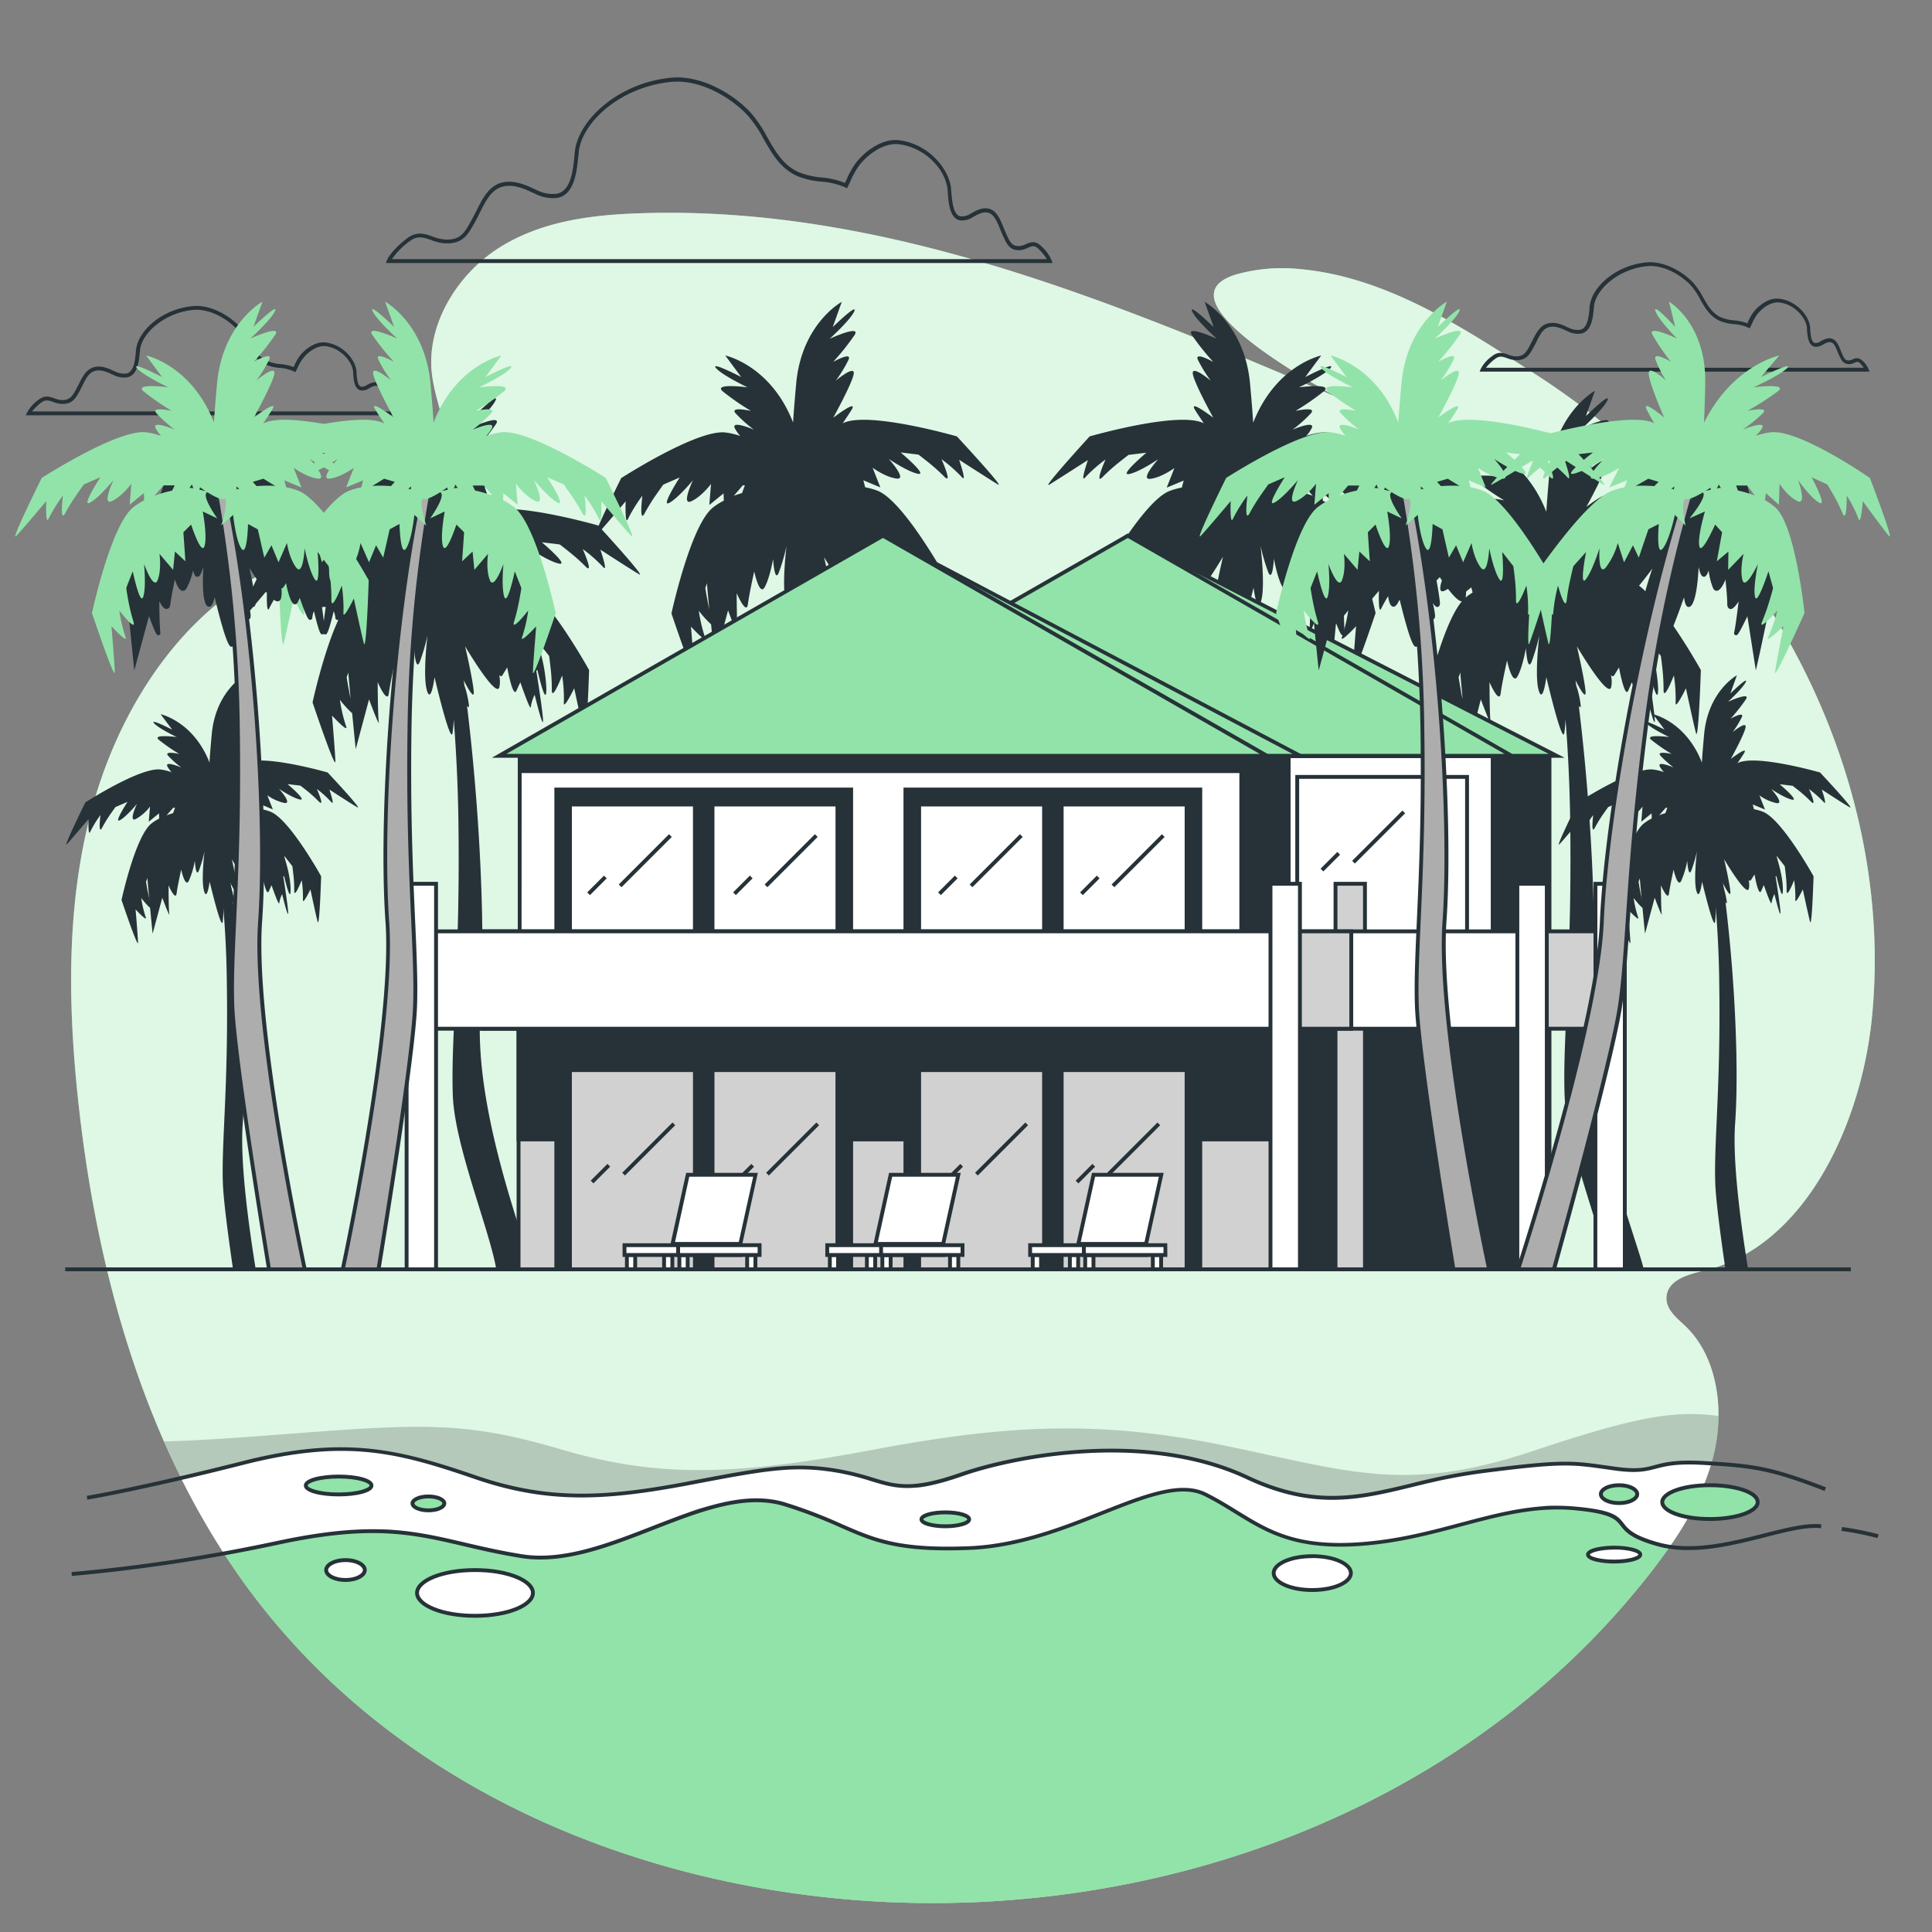 <svg xmlns="http://www.w3.org/2000/svg" viewBox="0 0 500 500"><rect x="0" y="0" width="500" height="500" fill="#808080" stroke="none"/><g id="freepik--background-simple--inject-136"><path d="M485.17,246.36c-.56-39-15.88-76.6-39.2-105.65a204.35,204.35,0,0,0-48-43.47c-18.6-12-38.83-25.5-61.27-27.57A44.11,44.11,0,0,0,320,71c-20.93,6.24,20.49,28.48,25.9,31.73C288,78,228.1,52.85,164.81,55.22c-12.2.46-24.86,2.1-35.59,8.87s-19,19.84-17.43,32.79c1.32,10.7,8.55,22.66,1.77,31-1.94,2.39-4.69,3.81-7.38,5-13.85,6.29-28.79,9.6-41.91,17.61C44,163,30.1,185.77,23.68,209.76s-6.12,49.2-3.6,73.61c4.75,45.93,17.65,91.5,43.77,127.22,37.3,51,98.46,77,159.72,81.3,74.13,5.18,154.49-22,203.51-84.79,7.27-9.32,13.93-19.64,16.58-31.33s.55-25-7.59-32.68c-2.19-2.06-5-4.26-4.78-7.47.32-4.34,5.54-5.81,9.52-6.72,26.09-6,41-37.63,43.7-66.1A150.93,150.93,0,0,0,485.17,246.36Z" style="fill:#92E3A9"></path><path d="M485.17,246.36c-.56-39-15.88-76.6-39.2-105.65a204.35,204.35,0,0,0-48-43.47c-18.6-12-38.83-25.5-61.27-27.57A44.11,44.11,0,0,0,320,71c-20.93,6.24,20.49,28.48,25.9,31.73C288,78,228.1,52.85,164.81,55.22c-12.2.46-24.86,2.1-35.59,8.87s-19,19.84-17.43,32.79c1.32,10.7,8.55,22.66,1.77,31-1.94,2.39-4.69,3.81-7.38,5-13.85,6.29-28.79,9.6-41.91,17.61C44,163,30.1,185.77,23.68,209.76s-6.12,49.2-3.6,73.61c4.75,45.93,17.65,91.5,43.77,127.22,37.3,51,98.46,77,159.72,81.3,74.13,5.18,154.49-22,203.51-84.79,7.27-9.32,13.93-19.64,16.58-31.33s.55-25-7.59-32.68c-2.19-2.06-5-4.26-4.78-7.47.32-4.34,5.54-5.81,9.52-6.72,26.09-6,41-37.63,43.7-66.1A150.93,150.93,0,0,0,485.17,246.36Z" style="fill:#fff;opacity:0.7"></path></g><g id="freepik--Clouds--inject-136"><path d="M272.41,68.06H99.85l.28-.68c0-.1,1-2.42,5.11-5.62,2.59-2,4.66-1.28,6.66-.57a10.78,10.78,0,0,0,3.57.81c3.74.06,4.74-1.73,6.54-5,.46-.81.89-1.67,1.31-2.5,2.07-4.14,4.22-8.43,10.38-7.27a18.72,18.72,0,0,1,4.12,1.48l1.19.53a9,9,0,0,0,5.12.9c3.65-.73,4.18-6.16,4.53-9.76,0-.48.09-.93.13-1.33,1-8,11.14-17.56,24.8-18.93,7.59-.76,15.74,3.86,20.46,8.78a31.8,31.8,0,0,1,4.38,6.37l.14.24c2.09,3.68,4.07,7.16,8,9a20,20,0,0,0,6,1.41,21.38,21.38,0,0,1,6.11,1.42c.16-.33.32-.67.47-1a21.11,21.11,0,0,1,2.37-4.21c2.56-3.27,7-6.35,11.16-5.84,7.42.91,12.94,7.23,13.46,12.57,0,.26,0,.56.07.87.17,2.17.46,5.8,2.25,6.24a3.91,3.91,0,0,0,2.55-.57l.63-.35a9,9,0,0,1,2.27-1c3.51-.81,4.69,2.09,5.83,4.89.23.54.45,1.09.7,1.63,1,2.23,1.52,3.13,3.27,3.12a4.66,4.66,0,0,0,1.8-.51c1.1-.48,2.34-1,3.85.42a10.39,10.39,0,0,1,2.78,3.75Zm-171-1H270.92a12.2,12.2,0,0,0-2.2-2.68h0c-1-1-1.72-.68-2.76-.22a5.61,5.61,0,0,1-2.19.59h-.07c-2.43,0-3.14-1.56-4.12-3.7-.25-.55-.48-1.12-.71-1.67-1.24-3.05-2.13-4.89-4.69-4.29a7.84,7.84,0,0,0-2,.89l-.65.35a4.73,4.73,0,0,1-3.25.66c-2.49-.61-2.8-4.53-3-7.13,0-.31,0-.6-.07-.86-.48-5-5.64-10.81-12.58-11.67-3.77-.45-7.87,2.42-10.26,5.47a20.64,20.64,0,0,0-2.24,4c-.23.5-.46,1-.7,1.48l-.22.46-.46-.24A18.64,18.64,0,0,0,212.5,47a20.81,20.81,0,0,1-6.32-1.5c-4.25-2-6.4-5.76-8.48-9.41l-.14-.24a30.51,30.51,0,0,0-4.24-6.18c-4.54-4.74-12.37-9.19-19.63-8.48-13.18,1.32-23,10.4-23.9,18.06,0,.39-.09.84-.14,1.31-.38,3.89-1,9.77-5.32,10.64a10,10,0,0,1-5.71-1l-1.21-.54a17.32,17.32,0,0,0-3.89-1.4c-5.43-1-7.23,2.57-9.31,6.73-.42.84-.85,1.71-1.32,2.54-1.86,3.32-3.1,5.51-7.43,5.46a11.65,11.65,0,0,1-3.89-.87c-2-.7-3.56-1.26-5.71.42A19.31,19.31,0,0,0,101.44,67.06Z" style="fill:#263238"></path><path d="M483.86,96.17H382.93l.28-.68a9.4,9.4,0,0,1,3-3.36c1.59-1.24,2.85-.79,4.07-.36a6.28,6.28,0,0,0,2,.46h.06c2,0,2.53-.93,3.56-2.77.26-.48.51-1,.75-1.45,1.24-2.48,2.53-5,6.26-4.34a11.07,11.07,0,0,1,2.44.88l.69.3a5,5,0,0,0,2.86.51c2-.39,2.26-3.46,2.46-5.48,0-.28,0-.55.08-.78.56-4.76,6.56-10.39,14.61-11.19,4.48-.44,9.28,2.27,12.06,5.17a18.57,18.57,0,0,1,2.58,3.74l.08.14c1.2,2.11,2.34,4.11,4.58,5.15a11.46,11.46,0,0,0,3.44.81,12.51,12.51,0,0,1,3.42.76l.18-.41a12.66,12.66,0,0,1,1.41-2.48c1.52-2,4.18-3.79,6.68-3.48,4.41.54,7.7,4.31,8,7.49l0,.52c.1,1.2.26,3.22,1.16,3.43a1.92,1.92,0,0,0,1.33-.31l.36-.2a5.4,5.4,0,0,1,1.37-.59c2.22-.51,3,1.33,3.64,3,.13.32.26.64.4.94.59,1.3.85,1.72,1.71,1.69a2.44,2.44,0,0,0,1-.27,2,2,0,0,1,2.47.28h0a6,6,0,0,1,1.67,2.27Zm-99.29-1h97.75a7.73,7.73,0,0,0-1-1.2h0c-.49-.47-.77-.35-1.38-.09a3.19,3.19,0,0,1-1.35.36c-1.59,0-2-1-2.63-2.27-.15-.32-.28-.65-.42-1-.7-1.72-1.16-2.67-2.48-2.37a4.71,4.71,0,0,0-1.11.5l-.39.21a3,3,0,0,1-2,.4c-1.6-.39-1.79-2.76-1.91-4.33l0-.5c-.27-2.74-3.26-6.12-7.13-6.6-2.12-.25-4.42,1.37-5.78,3.1a11.81,11.81,0,0,0-1.28,2.3l-.41.86-.22.45-.45-.23a10.7,10.7,0,0,0-3.56-.87A12.45,12.45,0,0,1,445,83c-2.53-1.18-3.8-3.41-5-5.56l-.08-.14a17.24,17.24,0,0,0-2.43-3.55c-2.61-2.72-7.1-5.28-11.24-4.87-7.46.75-13.21,6-13.72,10.32,0,.22-.05.48-.07.75-.23,2.33-.57,5.84-3.27,6.38a6,6,0,0,1-3.44-.58l-.71-.31a9.82,9.82,0,0,0-2.21-.8c-3-.57-4,1.36-5.19,3.8-.24.5-.5,1-.77,1.49-1.07,1.9-1.84,3.28-4.43,3.28h-.07a7.07,7.07,0,0,1-2.34-.52c-1.13-.4-2-.69-3.12.21A12.34,12.34,0,0,0,384.57,95.17Z" style="fill:#263238"></path><path d="M107.59,107.48H6.67L7,106.8a9.4,9.4,0,0,1,3-3.36c1.59-1.24,2.85-.79,4.07-.36a6.28,6.28,0,0,0,2,.46c2,0,2.57-.91,3.62-2.77.26-.48.51-1,.75-1.45,1.24-2.48,2.52-5,6.26-4.34a11.07,11.07,0,0,1,2.44.88l.69.3a5.08,5.08,0,0,0,2.86.51c2-.39,2.26-3.45,2.46-5.48,0-.28.05-.55.08-.78.56-4.76,6.56-10.39,14.61-11.19,4.48-.45,9.28,2.27,12.06,5.17a18.57,18.57,0,0,1,2.58,3.74l.08.14c1.2,2.11,2.33,4.11,4.58,5.15a11.46,11.46,0,0,0,3.44.81A12.51,12.51,0,0,1,76,95c.06-.14.12-.27.19-.41a12.58,12.58,0,0,1,1.39-2.48c1.53-1.95,4.19-3.79,6.69-3.48,4.41.54,7.69,4.31,8,7.49l0,.51c.09,1.13.26,3.23,1.15,3.44a1.93,1.93,0,0,0,1.34-.31l.36-.2A5.4,5.4,0,0,1,96.53,99c2.22-.51,3,1.33,3.64,3,.13.32.26.63.4.94.59,1.3.79,1.68,1.71,1.69a2.44,2.44,0,0,0,1-.27,2,2,0,0,1,2.47.28h0a6.15,6.15,0,0,1,1.67,2.27Zm-99.28-1h97.75a7.73,7.73,0,0,0-1-1.2c-.5-.47-.77-.35-1.38-.09a3.19,3.19,0,0,1-1.35.36c-1.55,0-2-1-2.63-2.27-.15-.32-.28-.65-.42-1-.7-1.72-1.17-2.67-2.48-2.37a4.71,4.71,0,0,0-1.11.5l-.39.21a3,3,0,0,1-2,.4c-1.6-.39-1.79-2.77-1.91-4.34l0-.49c-.27-2.74-3.26-6.12-7.13-6.6-2.12-.25-4.43,1.37-5.78,3.1A11.81,11.81,0,0,0,77.09,95l-.41.86-.22.45L76,96.09a10.7,10.7,0,0,0-3.56-.87,12.45,12.45,0,0,1-3.73-.89c-2.54-1.18-3.8-3.41-5-5.56l-.08-.14a17.64,17.64,0,0,0-2.43-3.55c-2.61-2.72-7.1-5.28-11.24-4.87-7.46.75-13.21,6-13.72,10.32,0,.22,0,.48-.07.75-.23,2.33-.57,5.84-3.27,6.38a6,6,0,0,1-3.44-.58l-.71-.31a9.82,9.82,0,0,0-2.21-.8c-3-.57-4,1.36-5.19,3.8-.25.5-.5,1-.77,1.49-1.07,1.9-1.84,3.28-4.43,3.28h-.07a7.07,7.07,0,0,1-2.34-.52c-1.13-.4-2-.69-3.12.21A12.34,12.34,0,0,0,8.31,106.48Z" style="fill:#263238"></path></g><g id="freepik--trees-2--inject-136"><path d="M43.09,215.34s-5.52,5.48-4.9,12.52,1.31,13.78,1.31,13.78l2.5-9.31s2,5.37,1.81,4.2-.19-7.41-.19-7.41,1.81,4.2,2.09,2.07c.16-1.21.52-3,.8-4.37.21-1,.38-1.76.38-1.76s1,4.62,1.93,3a22,22,0,0,0,1.6-5.3s.25,4.48,1.06,2.54a36.26,36.26,0,0,0,1.45-4.95s-.91,7.42-.13,10.22,1.46-2.4,1.46-2.4,3,12.67,3.36,10.43.31-10.24.31-10.24,2.86,7,2.75,5.05a29.37,29.37,0,0,0-1.6-6s2.65,5.62,2.51,3.45S60,222.4,60,222.4s5.83,9.89,6.4,7.62-1.5-6.52-1.5-6.52,1.19,5.65,2.08,4.25l.88-1.41s1,5.86,1.73,4.3l.68-1.56s1.91,5.55,2,4.63a7.35,7.35,0,0,1,.75-2.3s1.87,7.74,1.52,4.15-1.86-12.65-1.86-12.65,2.55,12.37,2.53,7.27-3.23-13.79-4.94-15.87-11.31-12.87-15.12-13.95-7.67,3.5-9,6.61S43.09,215.34,43.09,215.34Z" style="fill:#263238"></path><path d="M57.68,306.25c.15,4.16,1.27,12.89,2.59,21.95h5.86c-2.13-13.28-4-28.29-3.3-37.62,1.39-19.84-1.17-59.72-7.39-85.39l-1.11,3.65a268.17,268.17,0,0,1,4.38,45.83C59.11,281.31,57.3,295.71,57.68,306.25Z" style="fill:#263238"></path><path d="M54.15,201.72s-.38-.54.65-11.71,8.48-15.25,8.48-15.25l-1.69,4.71s4.69-4.56,4-3-4.6,5.14-4.6,5.14,5.86-2.65,4.66-.69a45.79,45.79,0,0,1-4,5.07s3.58-2,2.92-.43a25.16,25.16,0,0,1-2.4,3.93s3.44-2.9,3.37-1.4-3.84,8.32-3.84,8.32,4.82-3.69,3.37-1.39-6.09,9.23-7.84,9.49S54,205,54.15,201.72Z" style="fill:#263238"></path><path d="M58.08,208s.21-.62-4-11-12.51-12.16-12.51-12.16l3,4s-5.8-3-4.72-1.69,5.9,3.6,5.9,3.6-6.38-.85-4.67.69a46.62,46.62,0,0,0,5.31,3.68s-4-.9-2.91.43a24.75,24.75,0,0,0,3.43,3.07s-4.14-1.77-3.63-.36,6.07,6.85,6.07,6.85-5.67-2.14-3.62-.35,8.49,7.09,10.24,6.83S59.14,211.12,58.08,208Z" style="fill:#263238"></path><path d="M51.72,204.25s-4.9-4.46-10.18-5.1-19.46,8.52-19.46,8.52-6,12.18-4.76,10.8,5.6-6.49,5.6-6.49-.19,4.8.47,3.21A28.15,28.15,0,0,1,26,210.93s-.68,5.46.47,3.21a35.93,35.93,0,0,1,2.13-3.48c.71-1,1.27-1.79,1.27-1.79L33,207.52s-3.65,5.6-2,4.76,4.44-4.23,4.44-4.23-2.27,4.81-.32,3.92a11.74,11.74,0,0,0,3.7-3.22l-.32,3.91,2.66-2.17.09,2.66,1.74-2,1.83-2.1h2.08s-2.76,5.48-1.1,4.63,4.35-4.81,4.35-4.81l1,2.83s1.09-6.71,2.65-4.26S51.72,204.25,51.72,204.25Z" style="fill:#263238"></path><path d="M50,209.54s-6.62.3-10.8,3.58-7.75,19.79-7.75,19.79,4.33,12.88,4.27,11-.63-8.55-.63-8.55,3.26,3.53,2.6,1.94a29,29,0,0,1-1.14-4.89s3.38,4.35,2.61,1.93a36.24,36.24,0,0,1-1-4c-.23-1.23-.36-2.16-.36-2.16l1.22-3.13s1.38,6.54,2,4.77.16-6.13.16-6.13,1.79,5,2.54,3a11.8,11.8,0,0,0,.34-4.89l2.55,3,.34-3.42,2,1.81-.19-2.64-.19-2.78L50,216.32s1.91,5.83,2.49,4.06-.32-6.48-.32-6.48l2.72,1.29s-4-5.53-1.14-4.89S50,209.54,50,209.54Z" style="fill:#263238"></path><path d="M55.44,205.19s3.4-5.68,8.26-7.81,21.1,2.54,21.1,2.54,9.3,9.92,7.67,9-7.23-4.59-7.23-4.59,1.56,4.54.47,3.21A28.54,28.54,0,0,0,82,204.18s2.23,5,.47,3.21a34.06,34.06,0,0,0-3-2.72c-1-.79-1.72-1.35-1.72-1.35l-3.34-.4s5.11,4.31,3.27,4-5.47-2.77-5.47-2.77,3.56,3.94,1.43,3.66a11.85,11.85,0,0,1-4.47-2l1.44,3.66-3.18-1.32L68,210.7l-2.24-1.41-2.36-1.49-2,.6s4.23,4.44,2.39,4.11-5.56-3.35-5.56-3.35l-.15,3s-3-6.11-3.77-3.32S55.44,205.19,55.44,205.19Z" style="fill:#263238"></path><path d="M58.62,209.75s6.42-1.61,11.37.32,13.12,16.71,13.12,16.71-.42,13.59-.91,11.76-1.86-8.36-1.86-8.36-2.1,4.32-1.94,2.61a28.27,28.27,0,0,0-.32-5s-2,5.14-1.93,2.6a34.34,34.34,0,0,0-.23-4.07c-.13-1.25-.27-2.17-.27-2.17l-2.08-2.65s.57,6.66-.5,5.13-1.92-5.82-1.92-5.82-.27,5.3-1.57,3.6a11.69,11.69,0,0,1-1.73-4.59l-1.58,3.61L65,220.24l-1.34,2.3L63,220l-.62-2.72-1.83-1s-.15,6.13-1.22,4.61-1.56-6.3-1.56-6.3l-2.23,2s2.21-6.43-.32-5S58.62,209.75,58.62,209.75Z" style="fill:#263238"></path><path d="M429.32,215.34s-5.52,5.48-4.9,12.52,1.31,13.78,1.31,13.78l2.5-9.31s2,5.37,1.82,4.2-.2-7.41-.2-7.41,1.81,4.2,2.09,2.07c.16-1.21.52-3,.8-4.37.21-1,.38-1.76.38-1.76s1,4.62,1.93,3a22,22,0,0,0,1.6-5.3s.25,4.48,1.06,2.54a36.26,36.26,0,0,0,1.45-4.95s-.91,7.42-.13,10.22,1.47-2.4,1.47-2.4,3,12.67,3.35,10.43.31-10.24.31-10.24,2.86,7,2.75,5.05a29.37,29.37,0,0,0-1.6-6s2.65,5.62,2.51,3.45-1.62-8.5-1.62-8.5,5.83,9.89,6.4,7.62-1.5-6.52-1.5-6.52,1.19,5.65,2.08,4.25l.89-1.41s1,5.86,1.72,4.3l.68-1.56s1.91,5.55,2,4.63a7.63,7.63,0,0,1,.75-2.3s1.87,7.74,1.52,4.15-1.86-12.65-1.86-12.65,2.55,12.37,2.53,7.27-3.23-13.79-4.94-15.87-11.31-12.87-15.11-13.95-7.68,3.5-9,6.61S429.32,215.34,429.32,215.34Z" style="fill:#263238"></path><path d="M443.91,306.25c.15,4.16,1.27,12.89,2.59,21.95h5.86c-2.13-13.28-4-28.29-3.3-37.62,1.39-19.84-1.17-59.72-7.39-85.39l-1.11,3.65a268.17,268.17,0,0,1,4.38,45.83C445.34,281.31,443.53,295.71,443.91,306.25Z" style="fill:#263238"></path><path d="M440.38,201.72s-.38-.54.65-11.71,8.48-15.25,8.48-15.25l-1.69,4.71s4.69-4.56,4-3-4.6,5.14-4.6,5.14,5.86-2.65,4.66-.69a45.79,45.79,0,0,1-4,5.07s3.58-2,2.92-.43a25.16,25.16,0,0,1-2.4,3.93s3.45-2.9,3.37-1.4-3.84,8.32-3.84,8.32,4.82-3.69,3.37-1.39-6.09,9.23-7.84,9.49S440.27,205,440.38,201.72Z" style="fill:#263238"></path><path d="M444.31,208s.21-.62-4-11-12.51-12.16-12.51-12.16l3,4s-5.8-3-4.71-1.69,5.89,3.6,5.89,3.6-6.38-.85-4.67.69a46.62,46.62,0,0,0,5.31,3.68s-4-.9-2.91.43a24.75,24.75,0,0,0,3.43,3.07s-4.14-1.77-3.63-.36,6.07,6.85,6.07,6.85-5.67-2.14-3.62-.35,8.49,7.09,10.24,6.83S445.37,211.12,444.31,208Z" style="fill:#263238"></path><path d="M438,204.25s-4.9-4.46-10.17-5.1-19.47,8.52-19.47,8.52-6.05,12.18-4.76,10.8,5.6-6.49,5.6-6.49-.19,4.8.47,3.21a28.15,28.15,0,0,1,2.65-4.26s-.68,5.46.47,3.21a35.93,35.93,0,0,1,2.13-3.48c.71-1,1.27-1.79,1.27-1.79l3.08-1.35s-3.65,5.6-2,4.76,4.44-4.23,4.44-4.23-2.27,4.81-.32,3.92a11.74,11.74,0,0,0,3.7-3.22l-.32,3.91,2.66-2.17.09,2.66,1.75-2,1.82-2.1h2.08s-2.76,5.48-1.1,4.63,4.35-4.81,4.35-4.81l1,2.83s1.09-6.71,2.65-4.26S438,204.25,438,204.25Z" style="fill:#263238"></path><path d="M436.22,209.54s-6.62.3-10.8,3.58-7.75,19.79-7.75,19.79,4.33,12.88,4.27,11-.63-8.55-.63-8.55,3.26,3.53,2.6,1.94a28.6,28.6,0,0,1-1.13-4.89s3.37,4.35,2.6,1.93a34,34,0,0,1-.95-4c-.24-1.23-.37-2.16-.37-2.16l1.22-3.13s1.38,6.54,2,4.77.15-6.13.15-6.13,1.79,5,2.54,3a11.8,11.8,0,0,0,.34-4.89l2.55,3,.34-3.42,1.95,1.81-.18-2.64-.2-2.78,1.47-1.48s1.91,5.83,2.49,4.06-.32-6.48-.32-6.48l2.72,1.29s-4-5.53-1.14-4.89S436.22,209.54,436.22,209.54Z" style="fill:#263238"></path><path d="M441.67,205.19s3.4-5.68,8.26-7.81,21.1,2.54,21.1,2.54,9.3,9.92,7.67,9-7.23-4.59-7.23-4.59,1.56,4.54.47,3.21a28.54,28.54,0,0,0-3.76-3.32s2.23,5,.47,3.21a35.38,35.38,0,0,0-3-2.72c-1-.79-1.73-1.35-1.73-1.35l-3.34-.4s5.11,4.31,3.27,4-5.47-2.77-5.47-2.77,3.56,3.94,1.43,3.66a11.85,11.85,0,0,1-4.47-2l1.44,3.66-3.18-1.32.68,2.58L452,209.29l-2.35-1.49-2,.6s4.23,4.44,2.39,4.11-5.56-3.35-5.56-3.35l-.15,3s-3-6.11-3.77-3.32S441.67,205.19,441.67,205.19Z" style="fill:#263238"></path><path d="M444.85,209.75s6.42-1.61,11.37.32,13.13,16.71,13.13,16.71-.43,13.59-.91,11.76-1.87-8.36-1.87-8.36-2.1,4.32-1.94,2.61a28.61,28.61,0,0,0-.31-5s-2,5.14-1.94,2.6a34.34,34.34,0,0,0-.23-4.07c-.13-1.25-.27-2.17-.27-2.17l-2.08-2.65s.57,6.66-.5,5.13-1.92-5.82-1.92-5.82-.26,5.3-1.57,3.6a11.69,11.69,0,0,1-1.73-4.59l-1.58,3.61-1.31-3.18-1.34,2.3-.59-2.58-.62-2.72-1.83-1s-.15,6.13-1.22,4.61-1.56-6.3-1.56-6.3l-2.23,2s2.21-6.43-.32-5S444.85,209.75,444.85,209.75Z" style="fill:#263238"></path><path d="M247.64,112.94s-22.49-6.48-29.24-3.53l-.32.16c.93-1.37,1.72-2.58,2.23-3.38,2-3.19-4.67,1.92-4.67,1.92s5.21-9.44,5.32-11.52-4.67,1.93-4.67,1.93a34.44,34.44,0,0,0,3.32-5.44c.92-2.2-4,.59-4,.59a64.3,64.3,0,0,0,5.58-7c1.66-2.73-6.47,1-6.47,1s5.47-4.94,6.38-7.14-5.59,4.13-5.59,4.13l2.34-6.54S207.5,83.71,206.06,99.2c-.41,4.52-.67,7.78-.81,10.14l-.2-.49C199.21,94.43,187.7,92,187.7,92l4.13,5.58s-8.05-4.18-6.54-2.34,8.17,5,8.17,5-8.85-1.17-6.47,1a64.3,64.3,0,0,0,7.36,5.1s-5.55-1.24-4,.6a34.25,34.25,0,0,0,4.76,4.25s-5.73-2.45-5-.49a9.26,9.26,0,0,0,1.48,2.14,18.1,18.1,0,0,0-3.83-.91c-7.31-.89-27,11.81-27,11.81s-8.38,16.88-6.6,15,7.76-9,7.76-9-.26,6.65.66,4.45a39,39,0,0,1,3.67-5.91s-.95,7.57.65,4.44a49.37,49.37,0,0,1,3-4.82c1-1.43,1.75-2.48,1.75-2.48l4.26-1.86s-5,7.76-2.74,6.6,6.16-5.87,6.16-5.87-3.15,6.66-.44,5.44,5.12-4.48,5.12-4.48l-.44,5.44,3.69-3,.06,1.87a17.44,17.44,0,0,0-2.8,1.78c-5.8,4.54-10.75,27.42-10.75,27.42s6,17.86,5.91,15.25-.86-11.84-.86-11.84,4.51,4.88,3.61,2.68a39.16,39.16,0,0,1-1.58-6.78,26.2,26.2,0,0,0,3.18,3.5c.51,5.38.92,9.29.92,9.29l3.47-12.89s2.74,7.44,2.5,5.82-.27-10.28-.27-10.28,2.51,5.82,2.9,2.87c.22-1.67.72-4.19,1.11-6.05.3-1.41.53-2.45.53-2.45s1.35,6.41,2.67,4.15,2.22-7.35,2.22-7.35.35,6.22,1.46,3.53a49.26,49.26,0,0,0,2-6.86s-1.26,10.28-.18,14.16,2-3.33,2-3.33,4.1,17.57,4.65,14.46a32.63,32.63,0,0,0,.31-3.6c.61,7.78,1.07,16.5,1.21,25.89.54,36.92-2,56.88-1.44,71.49.46,13,7.81,58.13,9.47,68.18h9.24c-1.44-6.77-13.39-64.06-11.57-89.9,1.3-18.58.1-49.84-3.47-79.13.33.48.53.55.49-.12a24,24,0,0,0-1.16-5.13l-.18-1.34c1.07,2.1,2.73,5.05,2.6,3-.19-3-2.24-11.79-2.24-11.79s8.07,13.7,8.87,10.56a7.42,7.42,0,0,0-.06-3.1c.3.33.59.38.86-.05l1.23-1.95s1.45,8.12,2.39,6l.94-2.16s2.65,7.69,2.72,6.42a10.28,10.28,0,0,1,1-3.19s2.59,10.73,2.11,5.75c-.27-2.83-1.07-8.1-1.71-12.13a.21.21,0,0,0,.32,0c1,4.32,2.33,9,2.31,4.71a42.05,42.05,0,0,0-2.1-11.17c0-.53-.07-.87-.07-.87l2.88,3.67s.19,1.28.37,3a50.37,50.37,0,0,1,.33,5.64c-.07,3.52,2.67-3.61,2.67-3.61a39.63,39.63,0,0,1,.45,6.95c-.24,2.37,2.68-3.61,2.68-3.61s1.92,9.06,2.59,11.59,1.26-16.31,1.26-16.31S234,129.69,227.11,127a18.5,18.5,0,0,0-3.2-.89l-.48-1.81,4.4,1.83-2-5.08s3.24,2.41,6.19,2.8-2-5.07-2-5.07,5,3.39,7.59,3.84-4.53-5.53-4.53-5.53l4.62.56s1,.77,2.39,1.87a48.25,48.25,0,0,1,4.22,3.76c2.44,2.53-.65-4.44-.65-4.44a39.26,39.26,0,0,1,5.22,4.59c1.51,1.85-.66-4.44-.66-4.44s7.77,5,10,6.37S247.64,112.94,247.64,112.94Zm-55.4,12.66h.53l-.72,2c-.7.21-1.42.44-2.14.71Zm-9.19,29.56c-.33-1.71-.52-3-.52-3l.48-1.23c0,.24,0,.48,0,.72.18,2.09.37,4.14.55,6.1C183.38,156.86,183.2,156,183.05,155.16ZM221,125.76h0Z" style="fill:#263238"></path><path d="M442.56,136s-22.49-6.48-29.24-3.52c-.11,0-.21.1-.32.15.93-1.37,1.72-2.58,2.23-3.38,2-3.19-4.67,1.92-4.67,1.92s5.21-9.44,5.32-11.52-4.67,1.93-4.67,1.93a34.44,34.44,0,0,0,3.32-5.44c.92-2.2-4,.59-4,.59a63.4,63.4,0,0,0,5.57-7c1.67-2.73-6.46.95-6.46.95s5.46-4.94,6.38-7.14-5.59,4.13-5.59,4.13l2.34-6.54S402.42,106.81,401,122.3c-.41,4.52-.67,7.78-.81,10.14L400,132c-5.84-14.42-17.35-16.85-17.35-16.85l4.13,5.58s-8.05-4.18-6.54-2.34,8.17,5,8.17,5-8.85-1.17-6.47,1a64.87,64.87,0,0,0,7.36,5.11s-5.55-1.25-4,.59a34.25,34.25,0,0,0,4.76,4.25s-5.73-2.45-5-.49a9.26,9.26,0,0,0,1.48,2.14,18.1,18.1,0,0,0-3.83-.91c-7.31-.88-27,11.81-27,11.81s-8.38,16.88-6.6,15,7.76-9,7.76-9-.26,6.65.66,4.45a39,39,0,0,1,3.67-5.91s-.95,7.57.65,4.45a48.36,48.36,0,0,1,3-4.83c1-1.43,1.75-2.48,1.75-2.48l4.26-1.86s-5.05,7.76-2.74,6.6,6.16-5.87,6.16-5.87-3.15,6.66-.44,5.44,5.12-4.48,5.12-4.48l-.44,5.44,3.69-3,.06,1.87a17.44,17.44,0,0,0-2.8,1.78c-5.8,4.54-10.75,27.42-10.75,27.42s6,17.86,5.91,15.25-.86-11.84-.86-11.84,4.51,4.88,3.61,2.68a39.16,39.16,0,0,1-1.58-6.78,26.2,26.2,0,0,0,3.18,3.5c.51,5.39.92,9.29.92,9.29L383.24,181s2.75,7.44,2.51,5.82-.27-10.28-.27-10.28,2.51,5.82,2.9,2.87c.22-1.67.72-4.19,1.11-6,.29-1.41.53-2.45.53-2.45s1.35,6.41,2.67,4.15,2.22-7.34,2.22-7.34.34,6.21,1.46,3.52a49.26,49.26,0,0,0,2-6.86s-1.26,10.28-.18,14.16,2-3.33,2-3.33,4.1,17.57,4.65,14.46a32.63,32.63,0,0,0,.31-3.6c.61,7.78,1.07,16.5,1.21,25.89.54,36.92-2,56.88-1.44,71.49.46,13,9.6,35,11.26,45.08h9.24c-1.44-6.77-15.18-41-13.36-66.8,1.3-18.58.1-49.84-3.47-79.13.33.48.53.55.49-.12a24,24,0,0,0-1.16-5.13l-.18-1.34c1.07,2.1,2.73,5.05,2.6,3-.19-3-2.24-11.79-2.24-11.79s8.07,13.7,8.87,10.56a7.42,7.42,0,0,0-.06-3.1c.3.33.59.38.86,0l1.23-2s1.45,8.12,2.39,6l.94-2.16s2.65,7.69,2.71,6.42a10.48,10.48,0,0,1,1.05-3.19s2.59,10.73,2.11,5.75c-.27-2.83-1.07-8.1-1.71-12.13a.21.21,0,0,0,.32,0c1,4.32,2.33,9,2.31,4.71a42.46,42.46,0,0,0-2.1-11.17c0-.53-.07-.87-.07-.87l2.88,3.67s.19,1.28.37,3a50.37,50.37,0,0,1,.33,5.64c-.07,3.52,2.67-3.61,2.67-3.61a39.63,39.63,0,0,1,.45,6.95c-.24,2.37,2.67-3.61,2.67-3.61s1.93,9.06,2.59,11.59,1.27-16.31,1.27-16.31-11.34-20.48-18.2-23.16a18.5,18.5,0,0,0-3.2-.89l-.48-1.81,4.4,1.83-2-5.08S424,146.57,427,147s-2-5.08-2-5.08,5,3.39,7.59,3.84S428,140.2,428,140.2l4.62.56s1,.77,2.39,1.87a49.94,49.94,0,0,1,4.22,3.76c2.44,2.53-.65-4.44-.65-4.44a39.26,39.26,0,0,1,5.22,4.59c1.51,1.85-.66-4.44-.66-4.44s7.76,5.05,10,6.37S442.56,136,442.56,136Zm-55.4,12.66h.53c-.24.65-.49,1.31-.72,2-.7.21-1.42.44-2.14.71ZM378,178.26c-.32-1.71-.51-3-.51-3l.48-1.23c0,.24,0,.48,0,.72.18,2.09.37,4.14.55,6.1C378.3,180,378.12,179.06,378,178.26Zm38-29.4h0Z" style="fill:#263238"></path><path d="M154.82,136s-22.49-6.48-29.24-3.52c-.11,0-.21.1-.32.15.93-1.37,1.72-2.58,2.23-3.38,2-3.19-4.67,1.92-4.67,1.92s5.21-9.44,5.32-11.52-4.67,1.93-4.67,1.93a35,35,0,0,0,3.33-5.44c.91-2.2-4,.59-4,.59a64.3,64.3,0,0,0,5.58-7c1.66-2.73-6.47.95-6.47.95s5.47-4.94,6.38-7.14-5.58,4.13-5.58,4.13l2.34-6.54s-10.32,5.65-11.75,21.14c-.42,4.52-.67,7.78-.82,10.14l-.2-.49c-5.84-14.42-17.35-16.85-17.35-16.85L99,120.68s-8.05-4.18-6.54-2.34,8.17,5,8.17,5-8.84-1.17-6.47,1a64.87,64.87,0,0,0,7.36,5.11s-5.55-1.25-4,.59a34.25,34.25,0,0,0,4.76,4.25s-5.73-2.45-5-.49a9.6,9.6,0,0,0,1.48,2.14,18,18,0,0,0-3.83-.91c-7.31-.88-27,11.81-27,11.81s-8.38,16.88-6.6,15,7.76-9,7.76-9-.26,6.65.66,4.45a39,39,0,0,1,3.67-5.91s-.95,7.57.65,4.45a50.29,50.29,0,0,1,3-4.83c1-1.43,1.75-2.48,1.75-2.48L83,146.58s-5.05,7.76-2.75,6.6,6.16-5.87,6.16-5.87S83.27,154,86,152.75s5.12-4.48,5.12-4.48l-.44,5.44,3.69-3,.07,1.87a17.09,17.09,0,0,0-2.81,1.78c-5.8,4.54-10.74,27.42-10.74,27.42s6,17.86,5.91,15.25-.87-11.84-.87-11.84,4.52,4.88,3.61,2.68a39.16,39.16,0,0,1-1.58-6.78,26.2,26.2,0,0,0,3.18,3.5c.52,5.39.92,9.29.92,9.29L95.51,181s2.75,7.44,2.51,5.82-.28-10.28-.28-10.28,2.51,5.82,2.9,2.87c.22-1.67.72-4.19,1.11-6,.3-1.41.53-2.45.53-2.45s1.36,6.41,2.68,4.15,2.22-7.34,2.22-7.34.34,6.21,1.46,3.52a50.14,50.14,0,0,0,2-6.86s-1.26,10.28-.18,14.16,2-3.33,2-3.33,4.1,17.57,4.66,14.46a33.1,33.1,0,0,0,.3-3.6c.61,7.78,1.07,16.5,1.21,25.89.54,36.92-2,56.88-1.44,71.49.46,13,9.6,35,11.26,45.08h9.24c-1.44-6.77-15.18-41-13.36-66.8,1.31-18.58.1-49.84-3.47-79.13.33.48.53.55.5-.12a24.73,24.73,0,0,0-1.17-5.13l-.18-1.34c1.07,2.1,2.73,5.05,2.6,3-.19-3-2.24-11.79-2.24-11.79s8.08,13.7,8.87,10.56a7.4,7.4,0,0,0-.05-3.1c.29.33.58.38.85,0l1.23-2s1.45,8.12,2.39,6l1-2.16s2.64,7.69,2.71,6.42a10.28,10.28,0,0,1,1-3.19s2.59,10.73,2.11,5.75c-.27-2.83-1.07-8.1-1.71-12.13a.21.21,0,0,0,.32,0c1,4.32,2.33,9,2.31,4.71a42.05,42.05,0,0,0-2.1-11.17c0-.53-.07-.87-.07-.87l2.88,3.67s.19,1.28.37,3a48.1,48.1,0,0,1,.33,5.64c-.07,3.52,2.68-3.61,2.68-3.61a40,40,0,0,1,.44,6.95c-.23,2.37,2.68-3.61,2.68-3.61s1.92,9.06,2.59,11.59,1.26-16.31,1.26-16.31-11.34-20.48-18.2-23.16a18.5,18.5,0,0,0-3.2-.89l-.48-1.81,4.4,1.83-2-5.08s3.24,2.41,6.19,2.81-2-5.08-2-5.08,5.05,3.39,7.59,3.84-4.53-5.53-4.53-5.53l4.62.56s1.05.77,2.39,1.87a48.43,48.43,0,0,1,4.22,3.76c2.44,2.53-.65-4.44-.65-4.44a39.26,39.26,0,0,1,5.22,4.59c1.51,1.85-.66-4.44-.66-4.44s7.77,5.05,10,6.37S154.82,136,154.82,136ZM99.42,148.7H100l-.72,2c-.7.21-1.42.44-2.14.71Zm-9.19,29.56c-.33-1.71-.51-3-.51-3l.47-1.23c0,.24,0,.48,0,.72.18,2.09.37,4.14.55,6.1C90.57,180,90.38,179.06,90.23,178.26Zm38-29.4h0Z" style="fill:#263238"></path><path d="M282,112.94s22.49-6.48,29.24-3.53l.32.16c-.93-1.37-1.72-2.58-2.23-3.38-2-3.19,4.67,1.92,4.67,1.92s-5.21-9.44-5.32-11.52,4.67,1.93,4.67,1.93A34.44,34.44,0,0,1,310,93.08c-.92-2.2,4,.59,4,.59a63.4,63.4,0,0,1-5.57-7c-1.67-2.73,6.46,1,6.46,1s-5.47-4.94-6.38-7.14,5.59,4.13,5.59,4.13l-2.34-6.54s10.31,5.65,11.75,21.14c.41,4.52.67,7.78.81,10.14l.2-.49C330.42,94.43,341.93,92,341.93,92l-4.13,5.58s8.05-4.18,6.54-2.34-8.17,5-8.17,5,8.85-1.17,6.47,1a64.3,64.3,0,0,1-7.36,5.1s5.55-1.24,4,.6a34.25,34.25,0,0,1-4.76,4.25s5.73-2.45,5-.49a9.26,9.26,0,0,1-1.48,2.14,18.1,18.1,0,0,1,3.83-.91c7.31-.89,27,11.81,27,11.81s8.38,16.88,6.6,15-7.76-9-7.76-9,.26,6.65-.66,4.45a39,39,0,0,0-3.67-5.91s.95,7.57-.65,4.44a49.37,49.37,0,0,0-3-4.82c-1-1.43-1.75-2.48-1.75-2.48l-4.26-1.86s5,7.76,2.74,6.6-6.16-5.87-6.16-5.87,3.15,6.66.44,5.44-5.12-4.48-5.12-4.48l.44,5.44-3.69-3-.06,1.87a17.44,17.44,0,0,1,2.8,1.78C351,135.78,356,158.66,356,158.66s-6,17.86-5.91,15.25.86-11.84.86-11.84-4.51,4.88-3.61,2.68a39.16,39.16,0,0,0,1.58-6.78,26.2,26.2,0,0,1-3.18,3.5c-.51,5.38-.92,9.29-.92,9.29l-3.47-12.89s-2.74,7.44-2.5,5.82.27-10.28.27-10.28-2.51,5.82-2.9,2.87c-.22-1.67-.72-4.19-1.11-6.05-.3-1.41-.53-2.45-.53-2.45s-1.35,6.41-2.67,4.15-2.22-7.35-2.22-7.35-.34,6.22-1.46,3.53a49.26,49.26,0,0,1-2-6.86s1.26,10.28.18,14.16-2-3.33-2-3.33-4.1,17.57-4.65,14.46a32.63,32.63,0,0,1-.31-3.6c-.61,7.78-1.07,16.5-1.21,25.89-.54,36.92,2,56.88,1.44,71.49-.46,13-7.81,58.13-9.47,68.18h-9.24c1.44-6.77,13.39-64.06,11.57-89.9-1.3-18.58-.1-49.84,3.47-79.13-.33.48-.53.55-.49-.12a24,24,0,0,1,1.16-5.13l.18-1.34c-1.07,2.1-2.73,5.05-2.6,3,.19-3,2.24-11.79,2.24-11.79s-8.07,13.7-8.87,10.56a7.42,7.42,0,0,1,.06-3.1c-.3.33-.59.38-.86-.05l-1.23-1.95s-1.45,8.12-2.39,6l-.94-2.16s-2.65,7.69-2.72,6.42a10.28,10.28,0,0,0-1-3.19s-2.59,10.73-2.11,5.75c.27-2.83,1.07-8.1,1.71-12.13a.21.21,0,0,1-.32,0c-1,4.32-2.33,9-2.31,4.71a42.05,42.05,0,0,1,2.1-11.17c0-.53.07-.87.07-.87l-2.88,3.67s-.19,1.28-.37,3a50.37,50.37,0,0,0-.33,5.64c.07,3.52-2.67-3.61-2.67-3.61a39.63,39.63,0,0,0-.45,6.95c.24,2.37-2.68-3.61-2.68-3.61s-1.92,9.06-2.59,11.59-1.26-16.31-1.26-16.31,11.34-20.48,18.2-23.16a18.5,18.5,0,0,1,3.2-.89l.48-1.81-4.4,1.83,2-5.08s-3.24,2.41-6.19,2.8,2-5.07,2-5.07-5,3.39-7.59,3.84,4.53-5.53,4.53-5.53l-4.62.56s-1,.77-2.39,1.87a48.25,48.25,0,0,0-4.22,3.76c-2.44,2.53.65-4.44.65-4.44a39.26,39.26,0,0,0-5.22,4.59c-1.51,1.85.66-4.44.66-4.44s-7.77,5-10,6.37S282,112.94,282,112.94Zm55.4,12.66h-.53l.72,2c.7.21,1.42.44,2.14.71Zm9.19,29.56c.33-1.71.52-3,.52-3l-.48-1.23c0,.24,0,.48,0,.72-.18,2.09-.37,4.14-.55,6.1C346.25,156.86,346.43,156,346.58,155.16Zm-37.95-29.4h0Z" style="fill:#263238"></path></g><g id="freepik--House--inject-136"><rect x="214.23" y="195.69" width="186.77" height="132.49" style="fill:#263238"></rect><path d="M401.5,328.68H213.73V195.19H401.5Zm-186.77-1H400.5V196.19H214.73Z" style="fill:#263238"></path><rect x="134.2" y="255.58" width="202.22" height="72.93" style="fill:#d1d1d1"></rect><path d="M336.92,329H133.7V255.08H336.92ZM134.7,328H335.92V256.08H134.7Z" style="fill:#263238"></path><rect x="134.2" y="255.58" width="202.22" height="39.3" style="fill:#263238"></rect><path d="M336.92,295.38H133.7v-40.3H336.92Zm-202.22-1H335.92v-38.3H134.7Z" style="fill:#263238"></path><rect x="213.82" y="241.03" width="205.74" height="25.2" style="fill:#d1d1d1"></rect><path d="M420.05,266.73H213.32v-26.2H420.05Zm-205.73-1H419.05v-24.2H214.32Z" style="fill:#263238"></path><rect x="412.9" y="228.72" width="7.62" height="99.79" style="fill:#fff"></rect><path d="M421,329H412.4V228.22H421Zm-7.62-1H420V229.22H413.4Z" style="fill:#263238"></path><rect x="199.54" y="195.69" width="186.77" height="47.37" style="fill:#fff"></rect><path d="M386.81,243.56H199V195.19H386.81Zm-186.77-1H385.81V196.19H200Z" style="fill:#263238"></path><rect x="335.72" y="201.03" width="43.95" height="42.03" style="fill:#fff"></rect><path d="M380.17,243.56H335.22v-43h44.95Zm-43.95-1h42.95v-41H336.22Z" style="fill:#263238"></path><rect x="347.59" y="216.13" width="18.4" height="1" transform="translate(-48.68 315.74) rotate(-45)" style="fill:#263238"></rect><rect x="341.22" y="222.51" width="6.13" height="1" transform="translate(-56.85 308.76) rotate(-45)" style="fill:#263238"></rect><rect x="345.63" y="228.72" width="7.62" height="99.79" style="fill:#d1d1d1"></rect><path d="M353.75,329h-8.62V228.22h8.62Zm-7.62-1h6.62V229.22h-6.62Z" style="fill:#263238"></path><rect x="188.72" y="241.03" width="205.74" height="25.2" style="fill:#fff"></rect><path d="M395,266.73H188.22v-26.2H395Zm-205.73-1H394v-24.2H189.22Z" style="fill:#263238"></path><rect x="392.69" y="228.72" width="7.62" height="99.79" style="fill:#fff"></rect><path d="M400.81,329h-8.62V228.22h8.62Zm-7.62-1h6.62V229.22h-6.62Z" style="fill:#263238"></path><polygon points="291.84 138.65 204.11 195.6 402.84 195.6 291.84 138.65" style="fill:#92E3A9"></polygon><path d="M404.91,196.1H202.42l89.39-58Zm-199.11-1h195l-108.9-55.87Z" style="fill:#263238"></path><polygon points="291.84 138.65 192.48 195.6 391.21 195.6 291.84 138.65" style="fill:#92E3A9"></polygon><path d="M393.08,196.1H190.6l101.24-58,.25.14Zm-198.72-1h195l-97.49-55.88Z" style="fill:#263238"></path><polygon points="228.54 138.65 137.75 195.6 336.47 195.6 228.54 138.65" style="fill:#92E3A9"></polygon><path d="M338.49,196.1H136l92.51-58,.25.14Zm-199-1h195l-105.9-55.87Z" style="fill:#263238"></path><rect x="146.72" y="195.69" width="186.77" height="47.37" style="fill:#263238"></rect><path d="M334,243.56H146.22V195.19H334Zm-186.77-1H333V196.19H147.22Z" style="fill:#263238"></path><rect x="134.48" y="195.69" width="186.77" height="47.37" style="fill:#fff"></rect><path d="M321.75,243.56H134V195.19H321.75Zm-186.77-1H320.75V196.19H135Z" style="fill:#263238"></path><rect x="134.48" y="195.69" width="186.77" height="3.87" style="fill:#263238"></rect><path d="M321.75,200.06H134v-4.87H321.75Zm-186.77-1H320.75v-2.87H135Z" style="fill:#263238"></path><rect x="143.97" y="204.33" width="76.31" height="38.73" style="fill:#263238"></rect><path d="M220.78,243.56H143.47V203.83h77.31Zm-76.31-1h75.31V204.83H144.47Z" style="fill:#263238"></path><rect x="147.51" y="208.2" width="69.22" height="34.86" style="fill:#fff"></rect><path d="M217.23,243.56H147V207.7h70.22Zm-69.22-1h68.22V208.7H148Z" style="fill:#263238"></path><rect x="157.8" y="222.25" width="18.4" height="1" transform="translate(-108.6 183.33) rotate(-45)" style="fill:#263238"></rect><rect x="151.43" y="228.63" width="6.13" height="1" transform="translate(-116.77 176.36) rotate(-45)" style="fill:#263238"></rect><rect x="195.55" y="222.25" width="18.4" height="1" transform="translate(-97.54 210.02) rotate(-45)" style="fill:#263238"></rect><rect x="189.19" y="228.63" width="6.13" height="1" transform="translate(-105.71 203.05) rotate(-45)" style="fill:#263238"></rect><rect x="179.84" y="208.2" width="4.56" height="34.86" style="fill:#263238"></rect><path d="M184.9,243.56h-5.56V207.7h5.56Zm-4.56-1h3.56V208.7h-3.56Z" style="fill:#263238"></path><rect x="143.97" y="273.07" width="76.31" height="55.44" style="fill:#263238"></rect><path d="M220.78,329H143.47V272.57h77.31Zm-76.31-1h75.31V273.57H144.47Z" style="fill:#263238"></path><rect x="147.51" y="276.94" width="69.22" height="51.57" style="fill:#d1d1d1"></rect><path d="M217.23,329H147V276.44h70.22ZM148,328h68.22V277.44H148Z" style="fill:#263238"></path><rect x="158.69" y="296.86" width="18.4" height="1" transform="translate(-161.09 205.81) rotate(-45)" style="fill:#263238"></rect><rect x="152.33" y="303.24" width="6.13" height="1" transform="translate(-169.26 198.84) rotate(-45)" style="fill:#263238"></rect><rect x="195.94" y="296.86" width="18.4" height="1" transform="translate(-150.19 232.15) rotate(-45)" style="fill:#263238"></rect><rect x="189.57" y="303.24" width="6.13" height="1" transform="translate(-158.36 225.18) rotate(-45)" style="fill:#263238"></rect><rect x="179.84" y="276.94" width="4.56" height="51.57" style="fill:#263238"></rect><path d="M184.9,329h-5.56V276.44h5.56Zm-4.56-1h3.56V277.44h-3.56Z" style="fill:#263238"></path><rect x="234.32" y="273.07" width="76.31" height="55.44" style="fill:#263238"></rect><path d="M311.13,329H233.82V272.57h77.31Zm-76.31-1h75.31V273.57H234.82Z" style="fill:#263238"></path><rect x="237.87" y="276.94" width="69.22" height="51.57" style="fill:#d1d1d1"></rect><path d="M307.59,329H237.37V276.44h70.22Zm-69.22-1h68.22V277.44H238.37Z" style="fill:#263238"></path><rect x="250.01" y="296.86" width="18.4" height="1" transform="translate(-134.35 270.39) rotate(-45)" style="fill:#263238"></rect><rect x="243.65" y="303.24" width="6.13" height="1" transform="translate(-142.52 263.42) rotate(-45)" style="fill:#263238"></rect><rect x="284.2" y="296.86" width="18.4" height="1" transform="translate(-124.33 294.56) rotate(-45)" style="fill:#263238"></rect><rect x="277.83" y="303.24" width="6.13" height="1" transform="translate(-132.5 287.59) rotate(-45)" style="fill:#263238"></rect><rect x="270.2" y="276.94" width="4.56" height="51.57" style="fill:#263238"></rect><path d="M275.26,329H269.7V276.44h5.56Zm-4.56-1h3.56V277.44H270.7Z" style="fill:#263238"></path><rect x="234.32" y="204.33" width="76.31" height="38.73" style="fill:#263238"></rect><path d="M311.13,243.56H233.82V203.83h77.31Zm-76.31-1h75.31V204.83H234.82Z" style="fill:#263238"></path><rect x="237.87" y="208.2" width="69.22" height="34.86" style="fill:#fff"></rect><path d="M307.59,243.56H237.37V207.7h70.22Zm-69.22-1h68.22V208.7H238.37Z" style="fill:#263238"></path><rect x="248.61" y="222.25" width="18.4" height="1" transform="translate(-82 247.54) rotate(-45)" style="fill:#263238"></rect><rect x="242.24" y="228.63" width="6.13" height="1" transform="translate(-90.17 240.57) rotate(-45)" style="fill:#263238"></rect><rect x="285.34" y="222.25" width="18.4" height="1" transform="translate(-71.24 273.52) rotate(-45)" style="fill:#263238"></rect><rect x="278.98" y="228.63" width="6.13" height="1" transform="translate(-79.41 266.55) rotate(-45)" style="fill:#263238"></rect><rect x="270.2" y="208.2" width="4.56" height="34.86" style="fill:#263238"></rect><path d="M275.26,243.56H269.7V207.7h5.56Zm-4.56-1h3.56V208.7H270.7Z" style="fill:#263238"></path><polygon points="228.54 138.65 129.18 195.6 327.9 195.6 228.54 138.65" style="fill:#92E3A9"></polygon><path d="M329.78,196.1H127.3l101.24-58Zm-198.73-1H326l-97.49-55.88Z" style="fill:#263238"></path><rect x="124.83" y="241.03" width="224.89" height="25.2" style="fill:#d1d1d1"></rect><path d="M350.21,266.73H124.33v-26.2H350.21Zm-224.88-1H349.21v-24.2H125.33Z" style="fill:#263238"></path><rect x="112.58" y="241.03" width="220.56" height="25.2" style="fill:#fff"></rect><path d="M333.64,266.73H112.08v-26.2H333.64Zm-220.56-1H332.64v-24.2H113.08Z" style="fill:#263238"></path><rect x="328.8" y="228.72" width="7.62" height="99.79" style="fill:#fff"></rect><path d="M336.92,329H328.3V228.22h8.62Zm-7.62-1h6.62V229.22H329.3Z" style="fill:#263238"></path><rect x="105.23" y="228.72" width="7.62" height="99.79" style="fill:#fff"></rect><path d="M113.35,329h-8.62V228.22h8.62Zm-7.62-1h6.62V229.22h-6.62Z" style="fill:#263238"></path></g><g id="freepik--Water--inject-136"><path d="M427.08,407.1c7.27-9.32,13.93-19.64,16.58-31.33a43.53,43.53,0,0,0,1.07-9.32c-11.39-1.47-20.82,0-48.06,9.09-32.57,10.86-46.76,5.43-78.91-1.25s-56-5.84-91.45.84-55.53,7.51-81,0S109,368.45,71,371.37c-14.32,1.1-23.12,1.55-28.53,1.68a199.17,199.17,0,0,0,21.4,37.54c37.3,51,98.46,77,159.72,81.3C297.7,497.07,378.06,469.92,427.08,407.1Z" style="opacity:0.19"></path><path d="M432.1,400.29a25.28,25.28,0,0,1-3.11-.66c-14.7-4.11-3.53-7.72-21.75-9.26s-33.52,7.72-55.28,9.26-27.64-6.69-40-12.87-34.7,12.87-61.16,13.9-27.64-5.14-47.63-11.32-45.87,17-68.21,13.38-30.58-10.29-62.33-3.6c-5.17,1.09-10.09,2-14.7,2.87,1.89,2.92,3.85,5.8,5.9,8.6,37.3,51,98.46,77,159.72,81.3,74.13,5.18,154.49-22,203.51-84.79C428.8,404.89,430.49,402.62,432.1,400.29Z" style="fill:#92E3A9"></path><path d="M442.88,378.76c-3.15-.14-6.7-.25-8.1-.14-2.77.21-7.45,1.28-11.93,1.7s-12.56-1.7-20-1.49-24.06,2.34-30.24,4.26-21.51,4.47-29.39,4.47-18.32-4.68-20.42-5.21-13-4.8-17.49-5.44-16-1.91-23-1.49-20.24,2.77-25.35,3.84S241.61,385,237.35,385s-14.27-2.77-19.51-4.17-10.52-1.16-16.49-.73-21.72,3.41-26.83,4.47-23.22,3-30.88,2.56-22.37-5.33-22.37-5.33-18.53-5.75-24.28-6.39-19.8,0-26.19,1.28c-4.77.95-17.71,4.16-24,5.72A200.29,200.29,0,0,0,57.76,401.7L76.12,398c1.07-.21,14.49-1.7,21.09-2.13s19.17,2.55,19.17,2.55,20.23,5.33,24.49,4.9,14.27-3,17-3.83,19-7.67,22.57-8.95a57.52,57.52,0,0,1,18.11-2.13c5.75.43,20,7.46,22.57,8.1s14.06,4.68,25.56,4.26,26-4.69,26-4.69,22.58-7.88,26.62-9.37a19.47,19.47,0,0,1,12.66.05c3.91,1.33,8.86,5.7,13.11,7.83a46.93,46.93,0,0,0,20.24,5.11c9.16.22,22.15-2.34,26.62-3.4s24.49-6.18,28.11-6.61,13.42,1.71,16.19,2.35,3.62,2.55,4.26,3.4,3.41,2.56,6.39,3.62a28.83,28.83,0,0,0,5.27,1.14A74.94,74.94,0,0,0,442.88,378.76Z" style="fill:#fff"></path><path d="M344.77,388.15c-6.64,0-13.76-1.39-22.2-5.35-25.59-12-59.33-5.73-73.6-.73-12.86,4.5-17.32,3.14-23.49,1.26a68.5,68.5,0,0,0-7.73-2c-11.87-2.22-19.24-.82-39,2.94l-.43.08c-21.2,4-36.29,5-55.3-1.53-19.73-6.75-33.18-10.55-59.93-3.75-26.38,6.7-40.33,9-40.47,9.05l-.16-1c.13,0,14-2.34,40.38-9,26.49-6.73,40.53-3.06,60.5,3.78,18.8,6.44,33.76,5.49,54.8,1.49l.42-.09c19.3-3.67,27.28-5.19,39.33-2.93a71.36,71.36,0,0,1,7.85,2c6.21,1.9,10.31,3.15,22.86-1.25,14.4-5,48.46-11.36,74.35.78,17.18,8.05,28.82,5.24,42.3,2a160.21,160.21,0,0,1,17.64-3.53c21.16-2.75,23.81-2.38,32.56-1.15l2.84.4c5.51.74,7.61.18,10-.47s5.35-1.42,12.28-1.05c13.64.75,17.89,1.42,32,6.82l-.36.93c-13.95-5.34-18.16-6-31.67-6.75-6.78-.37-9.54.37-12,1s-4.73,1.26-10.44.49l-2.84-.4c-8.65-1.21-11.26-1.58-32.29,1.15a159.14,159.14,0,0,0-17.53,3.51C358.46,386.56,351.89,388.15,344.77,388.15Z" style="fill:#263238"></path><path d="M485.89,398.05a78.79,78.79,0,0,0-9.3-1.86l.15-1a82,82,0,0,1,9.43,1.89Z" style="fill:#263238"></path><path d="M18.58,407.86l-.06-1a442.18,442.18,0,0,0,54-8.23c23.83-5,34.36-2.57,47.7.55,4.51,1.05,9.18,2.14,14.81,3.05,10.68,1.72,22.34-2.81,33.61-7.2,12.44-4.84,24.19-9.41,34.67-6.17a127.74,127.74,0,0,1,14.55,5.56c8.58,3.74,14.78,6.45,32.91,5.74,12.62-.49,24.22-5.07,34.45-9.12,10.91-4.31,20.33-8,26.95-4.72,2.93,1.46,5.51,3.05,8,4.58,8.2,5.05,15.27,9.4,31.74,8.23,9.71-.68,18.07-2.9,26.14-5.05,9.81-2.61,19.08-5.07,29.21-4.21s11.42,2.4,12.93,4.34c1.15,1.47,2.45,3.13,8.92,4.94,8.73,2.45,18.68-.07,27.46-2.29,5.88-1.49,11-2.78,14.79-2.36l-.1,1c-3.65-.41-8.66.86-14.45,2.33-8.9,2.25-19,4.8-28,2.29-6.79-1.91-8.2-3.71-9.44-5.3s-2.44-3.13-12.23-4c-9.95-.84-19.14,1.6-28.86,4.18-8.12,2.16-16.52,4.4-26.33,5.09-16.78,1.19-24.34-3.46-32.33-8.38-2.47-1.52-5-3.09-7.92-4.54-6.22-3.11-15.45.54-26.13,4.76-10.31,4.08-22,8.7-34.78,9.19-18.36.71-24.65-2-33.35-5.83A127.49,127.49,0,0,0,203,389.81c-10.14-3.13-21.74,1.38-34,6.15-11.39,4.44-23.17,9-34.13,7.26-5.66-.92-10.35-2-14.88-3.07-13.21-3.08-23.65-5.52-47.27-.54A443.91,443.91,0,0,1,18.58,407.86Z" style="fill:#263238"></path><path d="M137.92,412.25c0,3.27-6.71,5.92-15,5.92s-15-2.65-15-5.92,6.71-5.92,15-5.92S137.92,409,137.92,412.25Z" style="fill:#fff"></path><path d="M122.92,418.67c-8.68,0-15.49-2.82-15.49-6.42s6.81-6.42,15.49-6.42,15.5,2.82,15.5,6.42S131.61,418.67,122.92,418.67Zm0-11.84c-8.67,0-14.49,2.8-14.49,5.42s5.82,5.42,14.49,5.42,14.5-2.8,14.5-5.42S131.6,406.83,122.92,406.83Z" style="fill:#263238"></path><path d="M94.41,406.33c0,1.42-2.24,2.57-5,2.57s-5-1.15-5-2.57,2.24-2.58,5-2.58S94.41,404.91,94.41,406.33Z" style="fill:#fff"></path><path d="M89.41,409.4c-3.09,0-5.5-1.35-5.5-3.07s2.41-3.08,5.5-3.08,5.5,1.35,5.5,3.08S92.49,409.4,89.41,409.4Zm0-5.15c-2.65,0-4.5,1.1-4.5,2.08s1.85,2.07,4.5,2.07,4.5-1.09,4.5-2.07S92.06,404.25,89.41,404.25Z" style="fill:#263238"></path><path d="M349.61,407.1c0,2.42-4.48,4.38-10,4.38s-10-2-10-4.38,4.47-4.38,10-4.38S349.61,404.68,349.61,407.1Z" style="fill:#fff"></path><path d="M339.61,412c-5.88,0-10.49-2.15-10.49-4.88s4.61-4.88,10.49-4.88,10.5,2.15,10.5,4.88S345.5,412,339.61,412Zm0-8.76c-5.68,0-9.49,2-9.49,3.88s3.81,3.88,9.49,3.88,9.5-2,9.5-3.88S345.29,403.22,339.61,403.22Z" style="fill:#263238"></path><path d="M424.5,402.33c0,1-3,1.8-6.76,1.8s-6.76-.8-6.76-1.8,3-1.8,6.76-1.8S424.5,401.33,424.5,402.33Z" style="fill:#fff"></path><path d="M417.74,404.63c-2.51,0-7.27-.48-7.27-2.3s4.76-2.3,7.27-2.3,7.26.48,7.26,2.3S420.25,404.63,417.74,404.63Zm0-3.6c-4,0-6.21.91-6.27,1.3s2.26,1.3,6.27,1.3,6.2-.91,6.26-1.3S421.75,401,417.74,401Z" style="fill:#263238"></path><ellipse cx="442.54" cy="388.74" rx="12.35" ry="4.38" style="fill:#92E3A9"></ellipse><path d="M442.54,393.62c-7.32,0-12.85-2.1-12.85-4.88s5.53-4.87,12.85-4.87c6.23,0,12.85,1.71,12.85,4.87S448.77,393.62,442.54,393.62Zm0-8.75c-7,0-11.85,2-11.85,3.87s4.87,3.88,11.85,3.88,11.85-2,11.85-3.88S449.53,384.87,442.54,384.87Z" style="fill:#263238"></path><path d="M423.73,386.68c0,1.28-2.11,2.32-4.71,2.32s-4.7-1-4.7-2.32,2.1-2.31,4.7-2.31S423.73,385.4,423.73,386.68Z" style="fill:#92E3A9"></path><path d="M419,389.5c-2.92,0-5.2-1.24-5.2-2.82s2.28-2.81,5.2-2.81,5.21,1.23,5.21,2.81S421.94,389.5,419,389.5Zm0-4.63c-2.48,0-4.2.95-4.2,1.81s1.72,1.82,4.2,1.82,4.21-1,4.21-1.82S421.5,384.87,419,384.87Z" style="fill:#263238"></path><path d="M250.82,393.2c0,1-2.76,1.8-6.17,1.8s-6.18-.81-6.18-1.8,2.77-1.8,6.18-1.8S250.82,392.2,250.82,393.2Z" style="fill:#92E3A9"></path><path d="M244.65,395.5c-3.22,0-6.68-.72-6.68-2.3s3.46-2.3,6.68-2.3,6.67.72,6.67,2.3S247.86,395.5,244.65,395.5Zm0-3.6c-3.69,0-5.68.92-5.68,1.3s2,1.3,5.68,1.3,5.67-.92,5.67-1.3S248.33,391.9,244.65,391.9Z" style="fill:#263238"></path><path d="M96.17,384.45c0,1.28-3.82,2.31-8.53,2.31s-8.52-1-8.52-2.31,3.81-2.32,8.52-2.32S96.17,383.17,96.17,384.45Z" style="fill:#92E3A9"></path><path d="M87.64,387.26c-4.34,0-9-.88-9-2.81s4.68-2.82,9-2.82,9,.88,9,2.82S92,387.26,87.64,387.26Zm0-4.63c-5.19,0-8,1.2-8,1.82s2.83,1.81,8,1.81,8-1.2,8-1.81S92.84,382.63,87.64,382.63Z" style="fill:#263238"></path><path d="M115,389.08c0,1-1.85,1.8-4.12,1.8s-4.12-.81-4.12-1.8,1.85-1.8,4.12-1.8S115,388.08,115,389.08Z" style="fill:#92E3A9"></path><path d="M110.87,391.38c-2.63,0-4.62-1-4.62-2.3s2-2.3,4.62-2.3,4.62,1,4.62,2.3S113.5,391.38,110.87,391.38Zm0-3.6c-2.21,0-3.62.77-3.62,1.3s1.41,1.3,3.62,1.3,3.62-.77,3.62-1.3S113.08,387.78,110.87,387.78Z" style="fill:#263238"></path></g><g id="freepik--trees-1--inject-136"><path d="M127.63,134.31s7.65,7.6,6.79,17.35-1.82,19.1-1.82,19.1l-3.47-12.89s-2.74,7.44-2.51,5.82.28-10.28.28-10.28-2.51,5.82-2.9,2.87c-.22-1.67-.72-4.19-1.11-6.05-.3-1.41-.53-2.45-.53-2.45s-1.35,6.41-2.67,4.15-2.22-7.35-2.22-7.35-.35,6.22-1.46,3.53a49.26,49.26,0,0,1-2-6.86s1.26,10.28.18,14.16-2-3.33-2-3.33-4.1,17.57-4.65,14.46-.43-14.2-.43-14.2-4,9.76-3.81,7,2.22-8.25,2.22-8.25-3.67,7.79-3.48,4.79,2.24-11.79,2.24-11.79-8.07,13.7-8.87,10.56,2.09-9,2.09-9-1.66,7.83-2.89,5.88l-1.23-1.95s-1.45,8.12-2.39,6L90,153.36s-2.65,7.69-2.72,6.42a10.28,10.28,0,0,0-1-3.19s-2.59,10.73-2.11,5.75,2.59-17.54,2.59-17.54S83.18,162,83.21,154.88s4.48-19.11,6.85-22,15.68-17.83,20.94-19.32,10.65,4.84,12.53,9.16S127.63,134.31,127.63,134.31Z" style="fill:#263238"></path><path d="M132.82,173.51l-3.76-14c-1.9,5.05-2.08,5-2.55,4.89-.22-.05-.46-.23-.38-.78.16-1.06.22-5.32.25-8-.77,1.39-1.46,2.06-2,2s-.81-1-.85-1.26c-.22-1.67-.72-4.19-1.1-6,0-.13-.05-.25-.08-.37-.44,1.43-1.08,2.81-1.9,2.94-.31,0-.77,0-1.17-.72a19.87,19.87,0,0,1-1.63-4.55c-.33,1.53-.77,1.61-1,1.64-.66.11-1-.67-1.1-1-.2-.47-.39-1-.57-1.5.19,3.1.24,6.72-.32,8.74-.22.78-.53,1.54-1.2,1.51-.25,0-.84-.05-1.4-2.48-3.1,12.87-4,12.85-4.39,12.84-.25,0-.56-.15-.68-.79a104.37,104.37,0,0,1-.45-11.74c-2.41,5.65-2.92,5.53-3.3,5.45-.54-.12-.51-.79-.49-1a17.48,17.48,0,0,1,.6-3.24c-.79,1.11-1.12,1-1.34,1-.59-.15-.54-.91-.52-1.2a82.55,82.55,0,0,1,1.58-8.87c-2.38,3.82-5.82,8.86-7.39,8.64a1,1,0,0,1-.81-.84,7,7,0,0,1-.08-2.48,1.1,1.1,0,0,1-.65-.52l-.55-.87c-1.07,5.33-1.92,5.43-2.22,5.47s-.61,0-.89-.66l-.43-1c-2,5.79-2.35,5.74-2.78,5.68a.57.57,0,0,1-.48-.61,6,6,0,0,0-.42-1.65c-1.52,6.14-1.83,6.08-2.31,6s-.53-.8-.43-1.86c.16-1.6.48-4,.85-6.49-.53,1.34-.82,1.31-1.07,1.29-.6-.07-.71-.76-.7-2.21,0-7,4.43-19.23,7-22.31,2.25-2.73,15.69-17.93,21.2-19.5s11,4.72,13.12,9.45c1.75,4,3.78,10.57,4.08,11.53.91.94,7.67,8.25,6.85,17.66-.84,9.64-1.81,19-1.82,19.11Zm-3.61-17.29L132.38,168c.35-3.49,1-9.88,1.54-16.39.83-9.4-6.57-16.88-6.65-17l-.09-.09,0-.12c0-.07-2.22-7.3-4.07-11.54-1.67-3.81-6.88-10.32-11.94-8.88-4.91,1.39-17.55,15.34-20.7,19.16-2.39,2.91-6.7,15-6.73,21.69V155c.67-2,1.69-6.33,2.52-10.33l1,.18c0,.11-1.51,9-2.26,14.77.27-1,.55-2.11.8-3.17l.32-1.31.61,1.19a14.46,14.46,0,0,1,.87,2.15c.52-1.23,1.3-3.35,2-5.31l.42-1.21,1.39,3.18a27.19,27.19,0,0,0,1.51-5.7l.23-1.27,1.9,3a26.94,26.94,0,0,1,2-5.81l1.77-3.62-.83,3.94c-.4,1.87-1.13,4.78-2.06,6a6.93,6.93,0,0,0,0,2.79.56.56,0,0,0,0,.13c.94,0,4.86-5.63,7.91-10.81l1.66-2.82-.74,3.19c0,.08-1.88,8.07-2.2,11.31a41.57,41.57,0,0,0,2.5-4.64l.92.39a49.53,49.53,0,0,0-2,6.93c.73-1.4,1.79-3.81,2.7-6.06l1-2.44,0,2.64c0,.1-.1,9.58.32,13.35A135.2,135.2,0,0,0,111.65,152l.63-2.67.36,2.72a17.07,17.07,0,0,0,.86,3.82,4.34,4.34,0,0,0,.19-.56c1-3.74-.18-13.87-.2-14l1-.17a48.72,48.72,0,0,0,2,6.78l0,.07a17.82,17.82,0,0,0,.47-3.43l.23-4.31.76,4.25c0,.05.9,5,2.16,7.18a.72.72,0,0,0,.19.24c.35-.15,1.12-2.17,1.56-4.24l.48-2.24.5,2.23s.23,1,.53,2.46c.38,1.84.89,4.39,1.12,6.09a1.54,1.54,0,0,0,0,.3,13,13,0,0,0,1.89-3.31l1-2.25v2.45c0,.26,0,4.87-.13,7.93.43-1.08.93-2.39,1.4-3.65Z" style="fill:#263238"></path><path d="M88.7,328.5h9.24c1.66-10.05,9-55.21,9.47-68.18.52-14.61-2-34.57-1.44-71.49s6.08-63.52,6.08-63.52l-1.53-5.07c-8.63,35.58-12.18,90.86-10.25,118.36C102.09,264.44,90.14,321.73,88.7,328.5Z" style="fill:#adadad"></path><path d="M98.37,329H88.08l.13-.6c1.38-6.47,13.38-64,11.56-89.77-2-27.94,1.77-83.48,10.26-118.51l.44-1.78,2.09,7,0,.12c-.06.27-5.53,27-6.07,63.43-.31,21.31.38,36.77.94,49.2.4,9,.72,16.11.5,22.3-.47,13.07-8,59.14-9.47,68.25Zm-9.05-1h8.2c1.64-10,8.93-54.88,9.39-67.69.22-6.16-.1-13.25-.5-22.22-.56-12.44-1.25-27.93-.94-49.27a378.44,378.44,0,0,1,6.06-63.49l-1-3.17c-8.17,35-11.74,89-9.81,116.4C102.55,263.82,91.18,319.17,89.32,328Z" style="fill:#263238"></path><path d="M112.31,115.44s.52-.75-.91-16.24S99.65,78.06,99.65,78.06L102,84.6s-6.5-6.32-5.59-4.13,6.38,7.14,6.38,7.14-8.13-3.68-6.47-1a64.3,64.3,0,0,0,5.58,7s-5-2.79-4-.59a34.44,34.44,0,0,0,3.32,5.44s-4.77-4-4.67-1.93,5.32,11.52,5.32,11.52-6.67-5.11-4.67-1.92S105.59,119,108,119.35,112.46,120,112.31,115.44Z" style="fill:#92E3A9"></path><path d="M106.85,124.13s-.28-.87,5.56-15.28S129.76,92,129.76,92l-4.13,5.58s8.05-4.18,6.54-2.34-8.17,5-8.17,5,8.85-1.17,6.47,1a64.3,64.3,0,0,1-7.36,5.1s5.55-1.24,4,.6a34.25,34.25,0,0,1-4.76,4.25s5.73-2.45,5-.49-8.42,9.49-8.42,9.49,7.87-3,5-.5-11.77,9.83-14.19,9.47S105.39,128.46,106.85,124.13Z" style="fill:#92E3A9"></path><path d="M115.67,118.94s6.79-6.18,14.1-7.06,27,11.81,27,11.81,8.38,16.88,6.6,15-7.76-9-7.76-9,.26,6.65-.66,4.45a39,39,0,0,0-3.67-5.91s1,7.57-.65,4.44a49.37,49.37,0,0,0-3-4.82c-1-1.43-1.75-2.48-1.75-2.48l-4.26-1.86s5,7.76,2.74,6.6-6.16-5.87-6.16-5.87,3.15,6.66.44,5.44-5.12-4.48-5.12-4.48l.44,5.44-3.69-3-.13,3.69-2.41-2.77-2.53-2.91h-2.89s3.84,7.58,1.53,6.42-6-6.67-6-6.67l-1.4,3.92s-1.52-9.31-3.67-5.91S115.67,118.94,115.67,118.94Z" style="fill:#92E3A9"></path><path d="M118.07,126.27s9.17.42,15,5,10.75,27.42,10.75,27.42-6,17.86-5.91,15.25.86-11.84.86-11.84-4.51,4.88-3.61,2.68A39.16,39.16,0,0,0,136.7,158s-4.68,6-3.6,2.69a51,51,0,0,0,1.31-5.5c.33-1.71.52-3,.52-3l-1.7-4.34s-1.92,9.06-2.72,6.61-.22-8.5-.22-8.5-2.47,6.93-3.53,4.15-.46-6.78-.46-6.78l-3.53,4.15-.47-4.74-2.71,2.52.26-3.67.26-3.84-2-2s-2.65,8.08-3.46,5.62.45-9,.45-9l-3.77,1.78s5.51-7.66,1.58-6.78S118.07,126.27,118.07,126.27Z" style="fill:#92E3A9"></path><path d="M110.52,120.24s-4.72-7.87-11.46-10.83-29.24,3.53-29.24,3.53-12.89,13.75-10.63,12.43,10-6.37,10-6.37-2.17,6.29-.66,4.44a39.26,39.26,0,0,1,5.22-4.59s-3.09,7-.65,4.44a48.25,48.25,0,0,1,4.22-3.76c1.35-1.1,2.39-1.87,2.39-1.87l4.62-.56s-7.07,6-4.53,5.53,7.59-3.84,7.59-3.84-4.94,5.47-2,5.07,6.19-2.8,6.19-2.8l-2,5.08,4.4-1.83-.94,3.58,3.11-2,3.26-2,2.77.82s-5.86,6.16-3.32,5.7,7.7-4.64,7.7-4.64l.22,4.16s4.14-8.47,5.22-4.6S110.52,120.24,110.52,120.24Z" style="fill:#92E3A9"></path><path d="M106.11,126.57s-8.9-2.24-15.76.44-18.2,23.16-18.2,23.16.6,18.84,1.26,16.31S76,154.89,76,154.89s2.92,6,2.68,3.61a39.63,39.63,0,0,1,.45-6.95s2.74,7.13,2.67,3.61a50.37,50.37,0,0,1,.33-5.64c.18-1.73.37-3,.37-3l2.88-3.67s-.78,9.23.7,7.11,2.65-8.07,2.65-8.07.37,7.35,2.18,5,2.4-6.36,2.4-6.36l2.19,5,1.82-4.41,1.86,3.2.81-3.59.86-3.75,2.54-1.38s.2,8.5,1.68,6.38,2.17-8.73,2.17-8.73l3.09,2.79s-3.06-8.92.44-6.94S106.11,126.57,106.11,126.57Z" style="fill:#92E3A9"></path><path d="M40,134.31s-7.65,7.6-6.8,17.35S35,170.76,35,170.76l3.47-12.89s2.75,7.44,2.51,5.82-.28-10.28-.28-10.28,2.51,5.82,2.91,2.87c.22-1.67.72-4.19,1.11-6.05.29-1.41.52-2.45.52-2.45s1.36,6.41,2.68,4.15,2.22-7.35,2.22-7.35.34,6.22,1.46,3.53a49.26,49.26,0,0,0,2-6.86s-1.26,10.28-.19,14.16,2-3.33,2-3.33,4.11,17.57,4.66,14.46.43-14.2.43-14.2,4,9.76,3.81,7-2.23-8.25-2.23-8.25,3.67,7.79,3.49,4.79-2.25-11.79-2.25-11.79,8.08,13.7,8.88,10.56-2.09-9-2.09-9,1.66,7.83,2.89,5.88l1.22-1.95s1.45,8.12,2.4,6l.94-2.16s2.65,7.69,2.71,6.42a10.48,10.48,0,0,1,1-3.19s2.59,10.73,2.1,5.75-2.58-17.54-2.58-17.54,3.54,17.15,3.5,10.08-4.47-19.11-6.84-22-15.68-17.83-20.95-19.32S45.93,118.4,44,122.72,40,134.31,40,134.31Z" style="fill:#263238"></path><path d="M34.75,173.51l-.27-2.69c0-.1-1-9.47-1.82-19.11-.83-9.41,5.94-16.72,6.85-17.66.29-1,2.33-7.54,4.07-11.53,2.07-4.73,7.66-11,13.13-9.45s18.95,16.77,21.19,19.5c2.54,3.08,6.93,15.27,7,22.31,0,1.45-.09,2.14-.7,2.21-.24,0-.53,0-1.06-1.29.36,2.51.69,4.89.84,6.49.1,1.06.17,1.76-.42,1.86s-.8.14-2.32-6a6,6,0,0,0-.41,1.65.58.58,0,0,1-.48.61c-.44.06-.75.11-2.78-5.68l-.44,1c-.27.63-.68.69-.89.66s-1.15-.14-2.21-5.47l-.55.87a1.09,1.09,0,0,1-.66.52,6.77,6.77,0,0,1-.08,2.48,1,1,0,0,1-.81.84c-1.52.2-5-4.82-7.39-8.64a82.55,82.55,0,0,1,1.58,8.87c0,.29.07,1.05-.52,1.2-.22.06-.54.14-1.33-1a17.48,17.48,0,0,1,.6,3.24c0,.22,0,.89-.49,1-.38.08-.9.2-3.31-5.45a104.37,104.37,0,0,1-.45,11.74c-.11.64-.43.78-.68.79-.43,0-1.29,0-4.39-12.84-.55,2.43-1.14,2.47-1.4,2.48-.68,0-1-.73-1.19-1.51-.56-2-.51-5.64-.33-8.75-.18.53-.36,1-.56,1.51-.12.3-.46,1.08-1.1,1-.2,0-.64-.11-1-1.64a19.41,19.41,0,0,1-1.64,4.55c-.4.69-.85.77-1.17.72-.81-.13-1.45-1.51-1.9-2.94,0,.12,0,.24-.08.37-.38,1.82-.88,4.35-1.1,6,0,.29-.15,1.16-.85,1.26s-1.25-.59-2-2c0,2.67.1,6.93.26,8,.08.55-.17.73-.38.78-.47.13-.65.17-2.55-4.89ZM55,113.83c-4.57,0-9,5.65-10.47,9.09-1.85,4.24-4,11.47-4.07,11.54l0,.12-.09.09c-.07.07-7.47,7.55-6.65,17,.57,6.51,1.2,12.9,1.55,16.39l3.17-11.79.54,1.47c.46,1.26,1,2.58,1.4,3.66-.11-3.1-.13-7.68-.14-7.94V151l1,2.25A13.33,13.33,0,0,0,43,156.52a2.6,2.6,0,0,0,.06-.3c.23-1.7.73-4.25,1.12-6.09.29-1.42.53-2.46.53-2.46l.5-2.23.47,2.24c.44,2,1.19,4,1.6,4.23a2.55,2.55,0,0,0,.16-.23c1.26-2.16,2.15-7.13,2.16-7.18l.75-4.25.24,4.31a17.82,17.82,0,0,0,.47,3.43l0-.07a50.27,50.27,0,0,0,2-6.78l1,.17c0,.1-1.23,10.23-.2,14,.08.26.14.44.19.57a17.75,17.75,0,0,0,.87-3.83l.36-2.72.62,2.67A135.37,135.37,0,0,0,59.7,165.7c.42-3.77.32-13.25.32-13.35l0-2.64,1,2.44c.92,2.25,2,4.66,2.7,6.06a50.06,50.06,0,0,0-2-6.93l.92-.39a43.48,43.48,0,0,0,2.49,4.64c-.31-3.24-2.17-11.23-2.19-11.31L62.11,141l1.66,2.82c3,5.1,6.86,10.61,7.94,10.77a.51.51,0,0,1,0-.09,6.76,6.76,0,0,0,0-2.79c-.92-1.23-1.65-4.14-2-6l-.83-3.94,1.77,3.62a27.54,27.54,0,0,1,2,5.81l1.9-3,.23,1.27a27.5,27.5,0,0,0,1.5,5.7L77.63,152l.42,1.21c.68,2,1.46,4.08,2,5.31a15,15,0,0,1,.86-2.15l.62-1.19.31,1.31c.26,1.06.54,2.16.8,3.16-.74-5.72-2.24-14.65-2.25-14.76l1-.18c.82,4,1.85,8.3,2.51,10.33a.66.66,0,0,0,0-.14c0-6.73-4.34-18.78-6.73-21.69C74,129.38,61.34,115.43,56.43,114A5.21,5.21,0,0,0,55,113.83Z" style="fill:#263238"></path><path d="M60.17,260.32c.46,13,7.81,58.13,9.46,68.18h9.24c-1.44-6.77-13.39-64.06-11.57-89.9,1.94-27.5-1.61-82.78-10.24-118.36l-1.53,5.07s5.53,26.6,6.07,63.52S59.64,245.71,60.17,260.32Z" style="fill:#adadad"></path><path d="M79.49,329H69.21l-.07-.41c-1.5-9.11-9-55.2-9.47-68.25-.23-6.19.09-13.3.5-22.3.55-12.43,1.24-27.9.93-49.2-.54-36.46-6-63.16-6.06-63.43l0-.12,2.1-7,.43,1.78c8.5,35,12.23,90.57,10.26,118.51C66,264.44,78,321.93,79.36,328.4Zm-9.43-1h8.2C76.4,319.16,65,263.84,66.8,238.56c1.93-27.39-1.63-81.38-9.8-116.4l-1,3.17a378.44,378.44,0,0,1,6.06,63.49c.32,21.34-.38,36.82-.93,49.26-.41,9-.72,16.07-.5,22.23C61.12,273.11,68.41,318,70.06,328Z" style="fill:#263238"></path><path d="M55.27,115.44s-.52-.75.91-16.24S67.93,78.06,67.93,78.06L65.59,84.6s6.5-6.32,5.59-4.13-6.39,7.14-6.39,7.14,8.13-3.68,6.47-1a63.4,63.4,0,0,1-5.57,7s5-2.79,4-.59a35,35,0,0,1-3.33,5.44s4.78-4,4.67-1.93-5.32,11.52-5.32,11.52,6.68-5.11,4.67-1.92S62,119,59.56,119.35,55.12,120,55.27,115.44Z" style="fill:#92E3A9"></path><path d="M60.72,124.13s.29-.87-5.55-15.28S37.82,92,37.82,92l4.12,5.58s-8-4.18-6.53-2.34,8.16,5,8.16,5-8.84-1.17-6.46,1a64.3,64.3,0,0,0,7.36,5.1s-5.55-1.24-4,.6a34.4,34.4,0,0,0,4.75,4.25s-5.73-2.45-5-.49,8.42,9.49,8.42,9.49-7.87-3-5-.5,11.78,9.83,14.2,9.47S62.19,128.46,60.72,124.13Z" style="fill:#92E3A9"></path><path d="M51.9,118.94s-6.79-6.18-14.1-7.06-27,11.81-27,11.81-8.38,16.88-6.59,15,7.76-9,7.76-9-.26,6.65.65,4.45a39.9,39.9,0,0,1,3.67-5.91s-.95,7.57.66,4.44a51.3,51.3,0,0,1,3-4.82c1-1.43,1.75-2.48,1.75-2.48l4.27-1.86s-5.05,7.76-2.74,6.6,6.15-5.87,6.15-5.87-3.15,6.66-.44,5.44S34,125.17,34,125.17l-.44,5.44,3.68-3,.13,3.69,2.42-2.77,2.53-2.91h2.89s-3.84,7.58-1.54,6.42,6-6.67,6-6.67l1.4,3.92s1.52-9.31,3.68-5.91S51.9,118.94,51.9,118.94Z" style="fill:#92E3A9"></path><path d="M49.51,126.27s-9.17.42-15,5S23.8,158.66,23.8,158.66s6,17.86,5.91,15.25-.86-11.84-.86-11.84,4.51,4.88,3.6,2.68A40.17,40.17,0,0,1,30.87,158s4.68,6,3.61,2.69a48.83,48.83,0,0,1-1.32-5.5c-.32-1.71-.51-3-.51-3l1.7-4.34s1.91,9.06,2.72,6.61.21-8.5.21-8.5,2.48,6.93,3.53,4.15.46-6.78.46-6.78l3.53,4.15.48-4.74,2.7,2.52-.25-3.67-.27-3.84,2-2s2.64,8.08,3.45,5.62-.44-9-.44-9l3.76,1.78s-5.5-7.66-1.58-6.78S49.51,126.27,49.51,126.27Z" style="fill:#92E3A9"></path><path d="M57.06,120.24s4.71-7.87,11.46-10.83,29.24,3.53,29.24,3.53,12.89,13.75,10.63,12.43-10-6.37-10-6.37,2.16,6.29.65,4.44a39.26,39.26,0,0,0-5.22-4.59s3.1,7,.66,4.44a48.25,48.25,0,0,0-4.22-3.76c-1.35-1.1-2.39-1.87-2.39-1.87l-4.63-.56s7.08,6,4.53,5.53-7.58-3.84-7.58-3.84,4.93,5.47,2,5.07-6.19-2.8-6.19-2.8l2,5.08-4.4-1.83.94,3.58-3.11-2-3.26-2-2.77.82s5.86,6.16,3.31,5.7-7.7-4.64-7.7-4.64l-.21,4.16s-4.14-8.47-5.22-4.6S57.06,120.24,57.06,120.24Z" style="fill:#92E3A9"></path><path d="M61.46,126.57s8.91-2.24,15.77.44,18.19,23.16,18.19,23.16-.59,18.84-1.26,16.31-2.59-11.59-2.59-11.59-2.91,6-2.68,3.61a39,39,0,0,0-.44-6.95s-2.74,7.13-2.68,3.61a50.37,50.37,0,0,0-.32-5.64c-.18-1.73-.38-3-.38-3l-2.87-3.67s.78,9.23-.7,7.11-2.66-8.07-2.66-8.07-.37,7.35-2.18,5-2.4-6.36-2.4-6.36l-2.18,5-1.82-4.41-1.86,3.2-.82-3.59L66.73,137l-2.54-1.38S64,144.08,62.5,142s-2.16-8.73-2.16-8.73L57.24,136s3.07-8.92-.44-6.94S61.46,126.57,61.46,126.57Z" style="fill:#92E3A9"></path><path d="M453.6,134.31s6.8,7.6,4.85,17.35-4,19.1-4,19.1l-2-12.89s-3.58,7.44-3.16,5.82,1.43-10.28,1.43-10.28-3.17,5.82-3.23,2.87c0-1.67-.25-4.19-.43-6.05-.14-1.41-.25-2.45-.25-2.45s-2.08,6.41-3.14,4.15-1.4-7.35-1.4-7.35-1,6.22-1.85,3.53a45.51,45.51,0,0,1-1.25-6.86s.11,10.28-1.41,14.16-1.66-3.33-1.66-3.33-6.07,17.57-6.27,14.46,1.16-14.2,1.16-14.2-5.06,9.76-4.6,7,3.15-8.25,3.15-8.25-4.54,7.79-4,4.79,3.56-11.79,3.56-11.79-9.61,13.7-10.06,10.56,3.1-9,3.1-9-2.53,7.83-3.54,5.88l-1-1.95s-2.36,8.12-3.06,6l-.7-2.16s-3.51,7.69-3.44,6.42a9.52,9.52,0,0,0-.68-3.19s-3.8,10.73-2.76,5.75,4.55-17.54,4.55-17.54-5.45,17.15-4.63,10.08,6.62-19.11,9.31-22,17.68-17.83,23.12-19.32,10.1,4.84,11.5,9.16S453.6,134.31,453.6,134.31Z" style="fill:#263238"></path><path d="M454.41,173.5l-2.19-14c-2.48,5.1-2.63,5-3.11,4.87-.21-.08-.43-.28-.29-.83.27-1,.81-5.19,1.14-7.87-1.42,2.11-2,2-2.26,1.91-.66-.17-.68-1-.69-1.31,0-1.68-.25-4.19-.43-6l0-.3c-.62,1.47-1.43,2.88-2.27,2.93-.3,0-.73-.1-1-.76a18.15,18.15,0,0,1-1.12-4.51c-.51,1.6-1,1.63-1.18,1.64-.63,0-.89-.76-1-1-.15-.47-.28-1-.4-1.51-.16,3.13-.52,6.81-1.31,8.85-.31.79-.7,1.58-1.38,1.46-.25-.05-.81-.15-1.09-2.47-4.59,13-5.44,12.87-5.85,12.82-.24,0-.54-.2-.58-.83a104,104,0,0,1,.85-11.63c-3.05,5.66-3.52,5.5-3.91,5.37s-.41-.8-.37-1a18.36,18.36,0,0,1,.9-3.08c-.87,1-1.17.93-1.38.85-.57-.21-.44-1-.39-1.24a86.33,86.33,0,0,1,2.53-8.71c-2.85,3.86-6.86,8.87-8.33,8.51a.93.93,0,0,1-.69-.87,7,7,0,0,1,.18-2.45,1,1,0,0,1-.58-.54l-.44-.85c-1.7,5.48-2.56,5.49-2.86,5.49s-.59-.08-.8-.71l-.3-.94c-2.72,5.86-3,5.78-3.44,5.67a.56.56,0,0,1-.41-.65,5.75,5.75,0,0,0-.22-1.6c-2.23,6.2-2.51,6.13-3,6s-.44-.86-.22-1.9c.33-1.56.9-3.88,1.53-6.32-.65,1.27-.94,1.21-1.17,1.16-.59-.13-.61-.83-.45-2.25.82-7,6.58-19.21,9.45-22.29,2.55-2.73,17.67-17.91,23.35-19.47s10.56,4.75,12.11,9.49c1.29,4,2.58,10.51,2.78,11.53.85,1,6.74,8.3,4.87,17.67-1.92,9.64-3.94,19-4,19.11Zm-1.7-17.3L454.56,168c.74-3.48,2.09-9.91,3.4-16.46,1.88-9.39-4.66-16.84-4.73-16.91l-.09-.11,0-.13c0-.08-1.4-7.3-2.78-11.54-1.23-3.78-5.68-10.26-10.89-8.83s-19.31,15.36-22.88,19.19c-2.72,2.91-8.4,15-9.18,21.71v0c.9-2.05,2.4-6.32,3.67-10.31l1,.29c0,.1-2.45,8.77-3.85,14.5.36-1,.74-2,1.09-3l.45-1.25.49,1.23a12.67,12.67,0,0,1,.61,2.08c.66-1.23,1.69-3.36,2.59-5.34l.53-1.16,1,3.17a30.23,30.23,0,0,0,2.17-5.74l.35-1.2,1.56,3a31,31,0,0,1,2.69-5.87l2.25-3.72-1.34,4.13c-.61,1.89-1.67,4.79-2.72,6a6.82,6.82,0,0,0-.36,2.82v0c1.18-.29,5.6-5.74,9.15-10.79l2.05-2.92-1.17,3.37c0,.08-2.71,7.86-3.44,11.18a47.22,47.22,0,0,0,3-4.6l.88.47a57,57,0,0,0-2.77,6.77c.88-1.42,2.18-3.77,3.32-6l1.28-2.47-.34,2.76c0,.1-1.15,9.43-1.17,13.26,1.11-2.17,3.39-8.15,5.32-13.74l.91-2.65.06,2.8a17.13,17.13,0,0,0,.42,3.77,4.78,4.78,0,0,0,.28-.61c1.46-3.75,1.37-13.87,1.37-14l1-.06a46.93,46.93,0,0,0,1.23,6.76v0a18.41,18.41,0,0,0,.88-3.49l.71-4.26.28,4.31s.33,5,1.35,7.17a.65.65,0,0,0,.13.21c.38-.13,1.38-2.13,2.08-4.3l.72-2.2.25,2.3s.12,1,.26,2.45c.18,1.84.4,4.38.43,6.09a1.3,1.3,0,0,0,0,.23,15.76,15.76,0,0,0,2.27-3.33l1.23-2.28-.3,2.58c0,.25-.55,4.73-1,7.79.55-1.07,1.19-2.37,1.79-3.61Z" style="fill:#263238"></path><path d="M392.89,328.5h9.24c2.79-10.05,15.2-55.21,17.12-68.18,2.16-14.61,1.9-34.57,6.58-71.49S439,125.31,439,125.31l-1-5.07c-12.62,35.58-22.37,90.86-23.52,118.36C413.47,264.44,395.09,321.73,392.89,328.5Z" style="fill:#adadad"></path><path d="M402.51,329H392.2l.21-.65c2.1-6.47,20.56-64,21.64-89.78,1.17-27.93,11.13-83.47,23.55-118.49l.62-1.75,1.33,7,0,.12a397,397,0,0,0-13.18,63.43c-2.7,21.31-3.75,36.78-4.58,49.21-.61,9-1.09,16.1-2,22.3-1.93,13.05-14.6,59.13-17.13,68.24Zm-8.93-1h8.17c2.74-9.89,15.11-54.92,17-67.75.91-6.15,1.39-13.24,2-22.22.84-12.44,1.88-27.92,4.59-49.26a399,399,0,0,1,13.18-63.49l-.59-3.11c-12.11,35-21.73,89-22.88,116.45C414,263.85,396.48,319,393.58,328Z" style="fill:#263238"></path><path d="M440.4,115.44s.61-.75.91-16.24-9.38-21.14-9.38-21.14l1.61,6.54s-5.79-6.32-5.12-4.13S434,87.61,434,87.61s-7.72-3.68-6.36-1a54.63,54.63,0,0,0,4.78,7s-4.64-2.79-4-.59a30,30,0,0,0,2.72,5.44s-4.33-4-4.46-1.93,4,11.52,4,11.52-6.11-5.11-4.45-1.92,7,12.8,9.38,13.16S440,120,440.4,115.44Z" style="fill:#92E3A9"></path><path d="M434,124.13s-.19-.87,7.27-15.28S460.48,92,460.48,92l-4.75,5.58s8.52-4.18,6.8-2.34-8.73,5-8.73,5,9-1.17,6.36,1a75.32,75.32,0,0,1-7.93,5.1s5.69-1.24,4,.6a40.07,40.07,0,0,1-5.23,4.25s6-2.45,5.08-.49-9.48,9.49-9.48,9.49,8.2-3,5.08-.5-12.87,9.83-15.25,9.47S432,128.46,434,124.13Z" style="fill:#92E3A9"></path><path d="M443.38,118.94s7.48-6.18,14.88-7.06,25.66,11.81,25.66,11.81,6.49,16.88,4.92,15-6.75-9-6.75-9-.49,6.65-1.16,4.45a34.22,34.22,0,0,0-3-5.91s.1,7.57-1.15,4.44a45.13,45.13,0,0,0-2.41-4.82c-.82-1.43-1.48-2.48-1.48-2.48l-4.05-1.86s4.18,7.76,2,6.6-5.5-5.87-5.5-5.87,2.4,6.66-.17,5.44-4.62-4.48-4.62-4.48l-.17,5.44-3.35-3-.54,3.69-2.1-2.77-2.21-2.91h-2.89s3,7.58.82,6.42-5.29-6.67-5.29-6.67L443,129.26s-.47-9.31-3-5.91S443.38,118.94,443.38,118.94Z" style="fill:#92E3A9"></path><path d="M445,126.27s9.12.42,14.4,5S467,158.66,467,158.66s-8,17.86-7.62,15.25,2.19-11.84,2.19-11.84-5.06,4.88-3.91,2.68A42.36,42.36,0,0,0,460,158s-5.35,6-3.9,2.69a55.34,55.34,0,0,0,1.93-5.5c.52-1.71.85-3,.85-3l-1.21-4.34s-2.93,9.06-3.47,6.61.75-8.5.75-8.5-3.26,6.93-4,4.15.3-6.78.3-6.78l-4,4.15.06-4.74-3,2.52.67-3.67.7-3.84-1.81-2s-3.55,8.08-4.08,5.62,1.45-9,1.45-9l-4,1.78s6.37-7.66,2.34-6.78S445,126.27,445,126.27Z" style="fill:#92E3A9"></path><path d="M438.07,120.24s-3.83-7.87-10.24-10.83-29.64,3.53-29.64,3.53-14.43,13.75-12,12.43S396.9,119,396.9,119s-2.87,6.29-1.15,4.44a46.65,46.65,0,0,1,5.73-4.59s-3.87,7-1.15,4.44a56.9,56.9,0,0,1,4.64-3.76c1.47-1.1,2.6-1.87,2.6-1.87l4.69-.56s-7.74,6-5.15,5.53,8-3.84,8-3.84-5.55,5.47-2.56,5.07,6.51-2.8,6.51-2.8l-2.56,5.08,4.61-1.83-1.35,3.58,3.34-2,3.49-2,2.67.82s-6.55,6.16-3.95,5.7,8.22-4.64,8.22-4.64l-.25,4.16s5.09-8.47,5.73-4.6S438.07,120.24,438.07,120.24Z" style="fill:#92E3A9"></path><path d="M433,126.57s-8.65-2.24-15.81.44-20.8,23.16-20.8,23.16-1.52,18.84-.57,16.31,3.89-11.59,3.89-11.59,2.24,6,2.28,3.61a41,41,0,0,1,1.22-6.95s1.94,7.13,2.27,3.61a51.49,51.49,0,0,1,1-5.64c.37-1.73.71-3,.71-3l3.29-3.67s-1.82,9.23-.1,7.11,3.56-8.07,3.56-8.07-.45,7.35,1.62,5a18.31,18.31,0,0,0,3.12-6.36l1.62,5,2.31-4.41,1.5,3.2,1.22-3.59,1.28-3.75,2.69-1.38s-.75,8.5,1,6.38,3.15-8.73,3.15-8.73l2.78,2.79s-2.06-8.92,1.22-6.94S433,126.57,433,126.57Z" style="fill:#92E3A9"></path><path d="M346.47,134.31s-7.65,7.6-6.79,17.35,1.82,19.1,1.82,19.1L345,157.87s2.75,7.44,2.51,5.82-.27-10.28-.27-10.28,2.51,5.82,2.9,2.87c.22-1.67.72-4.19,1.11-6.05.29-1.41.53-2.45.53-2.45s1.35,6.41,2.67,4.15,2.22-7.35,2.22-7.35.34,6.22,1.46,3.53a49.26,49.26,0,0,0,2-6.86s-1.26,10.28-.19,14.16,2-3.33,2-3.33,4.1,17.57,4.65,14.46.43-14.2.43-14.2,4,9.76,3.81,7-2.22-8.25-2.22-8.25,3.67,7.79,3.48,4.79-2.24-11.79-2.24-11.79,8.07,13.7,8.87,10.56-2.09-9-2.09-9,1.66,7.83,2.89,5.88l1.23-1.95s1.44,8.12,2.39,6l.94-2.16s2.65,7.69,2.71,6.42a10.48,10.48,0,0,1,1.05-3.19s2.59,10.73,2.11,5.75-2.59-17.54-2.59-17.54,3.54,17.15,3.51,10.08-4.48-19.11-6.85-22-15.68-17.83-21-19.32-10.64,4.84-12.53,9.16S346.47,134.31,346.47,134.31Z" style="fill:#263238"></path><path d="M341.28,173.51l-.28-2.69c0-.1-1-9.47-1.82-19.11-.82-9.41,5.94-16.72,6.85-17.66.3-1,2.33-7.54,4.08-11.53,2.06-4.73,7.66-11,13.12-9.45s18.95,16.77,21.2,19.5c2.53,3.08,6.93,15.27,7,22.31,0,1.45-.1,2.14-.7,2.21-.24,0-.54,0-1.07-1.29.37,2.51.69,4.89.85,6.49.1,1.06.16,1.76-.43,1.86s-.79.14-2.32-6a6.32,6.32,0,0,0-.41,1.65.57.57,0,0,1-.48.61c-.44.06-.75.1-2.78-5.68l-.43,1c-.28.63-.68.69-.89.66s-1.15-.14-2.22-5.47l-.55.87a1.1,1.1,0,0,1-.65.52,7,7,0,0,1-.09,2.48,1,1,0,0,1-.81.84h-.1c-1.59,0-4.95-4.9-7.28-8.64a82.55,82.55,0,0,1,1.58,8.87c0,.29.06,1.05-.52,1.2-.22.06-.55.15-1.34-1a17.48,17.48,0,0,1,.6,3.24c0,.22,0,.89-.49,1-.38.08-.9.2-3.31-5.45a99.83,99.83,0,0,1-.45,11.74c-.11.64-.43.78-.67.79-.4,0-1.29.05-4.39-12.84-.56,2.43-1.15,2.47-1.41,2.48-.65,0-1-.73-1.19-1.51-.56-2-.51-5.64-.33-8.74-.17.52-.36,1-.56,1.5-.12.3-.46,1.08-1.1,1-.2,0-.64-.11-1-1.64a19.58,19.58,0,0,1-1.64,4.55c-.4.69-.85.77-1.16.72-.82-.13-1.46-1.51-1.9-2.94,0,.12,0,.24-.08.37-.38,1.83-.88,4.35-1.11,6,0,.29-.15,1.16-.84,1.26s-1.26-.59-2-2c0,2.67.1,6.93.26,8,.08.55-.16.73-.38.78-.47.12-.65.17-2.55-4.89Zm20.21-59.68c-4.57,0-9,5.65-10.47,9.09-1.85,4.24-4,11.47-4.07,11.54l0,.12-.09.09c-.08.07-7.48,7.55-6.66,17,.58,6.51,1.2,12.9,1.55,16.39l3.17-11.79.54,1.47c.47,1.26,1,2.58,1.4,3.65-.11-3.09-.13-7.67-.13-7.93V151l1,2.25a13.39,13.39,0,0,0,1.88,3.31,2.6,2.6,0,0,0,.06-.3c.23-1.7.73-4.25,1.12-6.09.3-1.42.53-2.46.53-2.46l.5-2.23.48,2.24c.43,2,1.18,4,1.6,4.23,0,0,.06-.08.15-.23,1.26-2.16,2.15-7.13,2.16-7.18l.75-4.25.24,4.31a17.82,17.82,0,0,0,.47,3.43l0-.07a48.72,48.72,0,0,0,2-6.78l1,.17c0,.1-1.24,10.23-.2,14a3.72,3.72,0,0,0,.19.57,17.85,17.85,0,0,0,.86-3.83l.36-2.72.63,2.67a136,136,0,0,0,3.77,13.73c.42-3.77.32-13.25.32-13.35l0-2.64,1,2.44c.91,2.25,2,4.66,2.7,6.06a49.53,49.53,0,0,0-2-6.93l.92-.39a41.57,41.57,0,0,0,2.5,4.64c-.32-3.24-2.18-11.23-2.2-11.31l-.74-3.19,1.66,2.82c3,5.1,6.86,10.61,7.93,10.77a.92.92,0,0,1,0-.09,6.93,6.93,0,0,0,0-2.79c-.93-1.23-1.66-4.14-2.06-6l-.83-3.94,1.77,3.62a27.54,27.54,0,0,1,2,5.81l1.9-3,.23,1.27a28,28,0,0,0,1.5,5.7l1.4-3.18.41,1.21c.68,2,1.46,4.08,2,5.31a15,15,0,0,1,.86-2.15l.62-1.19.31,1.31c.26,1.06.54,2.16.81,3.17-.75-5.72-2.24-14.66-2.26-14.77l1-.18c.83,4,1.85,8.3,2.52,10.33v-.14c0-6.73-4.34-18.78-6.74-21.69-3.14-3.82-15.79-17.77-20.69-19.16A5.33,5.33,0,0,0,361.49,113.83Z" style="fill:#263238"></path><path d="M366.69,260.32c.46,13,7.81,58.13,9.46,68.18h9.25c-1.44-6.77-13.39-64.06-11.57-89.9,1.93-27.5-1.62-82.78-10.25-118.36l-1.53,5.07s5.53,26.6,6.07,63.52S366.17,245.71,366.69,260.32Z" style="fill:#adadad"></path><path d="M386,329H375.73l-.07-.41c-1.5-9.1-9-55.16-9.47-68.25h0c-.22-6.19.1-13.3.5-22.3.56-12.43,1.25-27.89.93-49.2-.53-36.45-6-63.16-6.06-63.43l0-.12,2.09-7,.44,1.78c8.49,35,12.22,90.57,10.25,118.51-1.81,25.78,10.19,83.3,11.57,89.77Zm-9.43-1h8.2c-1.86-8.83-13.23-64.19-11.45-89.44,1.92-27.39-1.64-81.38-9.81-116.4l-.95,3.17a377.84,377.84,0,0,1,6.05,63.49c.32,21.34-.37,36.82-.93,49.27-.4,9-.72,16.06-.5,22.22h0C367.65,273.14,374.93,318,376.58,328Z" style="fill:#263238"></path><path d="M361.79,115.44s-.52-.75.91-16.24,11.75-21.14,11.75-21.14l-2.34,6.54s6.5-6.32,5.59-4.13-6.38,7.14-6.38,7.14,8.13-3.68,6.46-1a63.4,63.4,0,0,1-5.57,7s5-2.79,4-.59a34.44,34.44,0,0,1-3.32,5.44s4.77-4,4.67-1.93-5.33,11.52-5.33,11.52S379,103,377,106.19s-8.44,12.8-10.87,13.16S361.64,120,361.79,115.44Z" style="fill:#92E3A9"></path><path d="M367.25,124.13s.28-.87-5.56-15.28S344.34,92,344.34,92l4.13,5.58s-8.05-4.18-6.54-2.34,8.17,5,8.17,5-8.85-1.17-6.47,1a64.3,64.3,0,0,0,7.36,5.1s-5.55-1.24-4,.6a34.4,34.4,0,0,0,4.75,4.25s-5.73-2.45-5-.49,8.42,9.49,8.42,9.49-7.87-3-5-.5,11.77,9.83,14.19,9.47S368.71,128.46,367.25,124.13Z" style="fill:#92E3A9"></path><path d="M358.42,118.94s-6.78-6.18-14.09-7.06-27,11.81-27,11.81-8.37,16.88-6.59,15,7.76-9,7.76-9-.26,6.65.65,4.45a39.67,39.67,0,0,1,3.68-5.91s-.95,7.57.65,4.44a49.37,49.37,0,0,1,3-4.82c1-1.43,1.75-2.48,1.75-2.48l4.26-1.86s-5,7.76-2.74,6.6,6.16-5.87,6.16-5.87-3.15,6.66-.44,5.44,5.12-4.48,5.12-4.48l-.44,5.44,3.69-3,.13,3.69,2.41-2.77,2.53-2.91h2.89s-3.84,7.58-1.53,6.42,6-6.67,6-6.67l1.41,3.92s1.52-9.31,3.67-5.91S358.42,118.94,358.42,118.94Z" style="fill:#92E3A9"></path><path d="M356,126.27s-9.17.42-15,5-10.75,27.42-10.75,27.42,6,17.86,5.91,15.25-.86-11.84-.86-11.84,4.51,4.88,3.61,2.68A39.16,39.16,0,0,1,337.4,158s4.68,6,3.6,2.69a51.09,51.09,0,0,1-1.32-5.5c-.32-1.71-.51-3-.51-3l1.7-4.34s1.92,9.06,2.72,6.61.21-8.5.21-8.5,2.48,6.93,3.53,4.15.47-6.78.47-6.78l3.53,4.15.47-4.74,2.7,2.52-.25-3.67-.26-3.84,2-2s2.65,8.08,3.45,5.62-.44-9-.44-9l3.77,1.78s-5.51-7.66-1.58-6.78S356,126.27,356,126.27Z" style="fill:#92E3A9"></path><path d="M363.58,120.24s4.71-7.87,11.46-10.83,29.24,3.53,29.24,3.53,12.89,13.75,10.63,12.43-10-6.37-10-6.37,2.17,6.29.66,4.44a39.26,39.26,0,0,0-5.22-4.59s3.09,7,.65,4.44a48.25,48.25,0,0,0-4.22-3.76c-1.35-1.1-2.39-1.87-2.39-1.87l-4.62-.56s7.07,6,4.53,5.53-7.59-3.84-7.59-3.84,4.94,5.47,2,5.07-6.2-2.8-6.2-2.8l2,5.08-4.4-1.83.94,3.58-3.11-2-3.26-2-2.77.82s5.86,6.16,3.32,5.7-7.71-4.64-7.71-4.64l-.21,4.16s-4.14-8.47-5.22-4.6S363.58,120.24,363.58,120.24Z" style="fill:#92E3A9"></path><path d="M368,126.57s8.9-2.24,15.76.44S402,150.17,402,150.17s-.6,18.84-1.27,16.31-2.59-11.59-2.59-11.59-2.91,6-2.67,3.61a39.63,39.63,0,0,0-.45-6.95s-2.74,7.13-2.68,3.61a48.1,48.1,0,0,0-.32-5.64c-.18-1.73-.37-3-.37-3l-2.88-3.67s.78,9.23-.7,7.11-2.65-8.07-2.65-8.07-.38,7.35-2.19,5-2.4-6.36-2.4-6.36l-2.18,5-1.82-4.41-1.86,3.2-.82-3.59-.85-3.75-2.54-1.38s-.2,8.5-1.68,6.38-2.17-8.73-2.17-8.73L363.77,136s3.06-8.92-.45-6.94S368,126.57,368,126.57Z" style="fill:#92E3A9"></path></g><g id="freepik--Chairs--inject-136"><polygon points="174.05 321.93 191.57 321.93 195.51 304.04 177.98 304.04 174.05 321.93" style="fill:#fff"></polygon><path d="M192,322.43H173.42l4.16-18.89h18.55Zm-17.3-1h16.5l3.72-16.89H178.38Z" style="fill:#263238"></path><rect x="162.24" y="324.79" width="2.15" height="3.72" style="fill:#fff"></rect><path d="M164.89,329h-3.15v-4.71h3.15Zm-2.15-1h1.15v-2.71h-1.15Z" style="fill:#263238"></path><rect x="171.86" y="324.79" width="2.15" height="3.72" style="fill:#fff"></rect><path d="M174.5,329h-3.14v-4.71h3.14Zm-2.14-1h1.14v-2.71h-1.14Z" style="fill:#263238"></path><rect x="193.35" y="324.79" width="2.15" height="3.72" style="fill:#fff"></rect><path d="M196,329h-3.14v-4.71H196Zm-2.14-1H195v-2.71h-1.14Z" style="fill:#263238"></path><rect x="175.82" y="324.79" width="2.15" height="3.72" style="fill:#fff"></rect><path d="M178.47,329h-3.15v-4.71h3.15Zm-2.15-1h1.15v-2.71h-1.15Z" style="fill:#263238"></path><rect x="161.63" y="322.25" width="29.95" height="2.53" style="fill:#fff"></rect><path d="M192.07,325.29H161.12v-3.54h30.95Zm-29.95-1h28.95v-1.54H162.12Z" style="fill:#263238"></path><rect x="175.5" y="322.25" width="21.08" height="2.53" style="fill:#fff"></rect><path d="M197.08,325.29H175v-3.54h22.08Zm-21.08-1h20.08v-1.54H176Z" style="fill:#263238"></path><polygon points="226.56 321.93 244.09 321.93 248.02 304.04 230.49 304.04 226.56 321.93" style="fill:#fff"></polygon><path d="M244.49,322.43H225.94l4.15-18.89h18.55Zm-17.31-1h16.5l3.72-16.89H230.9Z" style="fill:#263238"></path><rect x="214.76" y="324.79" width="2.15" height="3.72" style="fill:#fff"></rect><path d="M217.4,329h-3.14v-4.71h3.14Zm-2.14-1h1.14v-2.71h-1.14Z" style="fill:#263238"></path><rect x="224.37" y="324.79" width="2.15" height="3.72" style="fill:#fff"></rect><path d="M227,329h-3.15v-4.71H227Zm-2.15-1H226v-2.71h-1.15Z" style="fill:#263238"></path><rect x="245.86" y="324.79" width="2.15" height="3.72" style="fill:#fff"></rect><path d="M248.51,329h-3.15v-4.71h3.15Zm-2.15-1h1.15v-2.71h-1.15Z" style="fill:#263238"></path><rect x="228.34" y="324.79" width="2.15" height="3.72" style="fill:#fff"></rect><path d="M231,329h-3.15v-4.71H231Zm-2.15-1H230v-2.71h-1.15Z" style="fill:#263238"></path><rect x="214.14" y="322.25" width="29.95" height="2.53" style="fill:#fff"></rect><path d="M244.59,325.29h-31v-3.54h31Zm-30-1h29v-1.54h-29Z" style="fill:#263238"></path><rect x="228.02" y="322.25" width="21.08" height="2.53" style="fill:#fff"></rect><path d="M249.6,325.29H227.52v-3.54H249.6Zm-21.08-1H248.6v-1.54H228.52Z" style="fill:#263238"></path><polygon points="279.07 321.93 296.6 321.93 300.53 304.04 283.01 304.04 279.07 321.93" style="fill:#fff"></polygon><path d="M297,322.43H278.45l4.16-18.89h18.55Zm-17.3-1h16.5l3.71-16.89h-16.5Z" style="fill:#263238"></path><rect x="267.27" y="324.79" width="2.15" height="3.72" style="fill:#fff"></rect><path d="M269.92,329h-3.15v-4.71h3.15Zm-2.15-1h1.15v-2.71h-1.15Z" style="fill:#263238"></path><rect x="276.88" y="324.79" width="2.15" height="3.72" style="fill:#fff"></rect><path d="M279.53,329h-3.15v-4.71h3.15Zm-2.15-1h1.15v-2.71h-1.15Z" style="fill:#263238"></path><rect x="298.37" y="324.79" width="2.15" height="3.72" style="fill:#fff"></rect><path d="M301,329h-3.15v-4.71H301Zm-2.15-1H300v-2.71h-1.15Z" style="fill:#263238"></path><rect x="280.85" y="324.79" width="2.15" height="3.72" style="fill:#fff"></rect><path d="M283.49,329h-3.14v-4.71h3.14Zm-2.14-1h1.14v-2.71h-1.14Z" style="fill:#263238"></path><rect x="266.65" y="322.25" width="29.95" height="2.53" style="fill:#fff"></rect><path d="M297.1,325.29h-31v-3.54h31Zm-30-1h29v-1.54h-29Z" style="fill:#263238"></path><rect x="280.53" y="322.25" width="21.08" height="2.53" style="fill:#fff"></rect><path d="M302.11,325.29H280v-3.54h22.08Zm-21.08-1h20.08v-1.54H281Z" style="fill:#263238"></path></g><g id="freepik--Floor--inject-136"><rect x="16.89" y="328" width="462.1" height="1" style="fill:#263238"></rect></g></svg>
